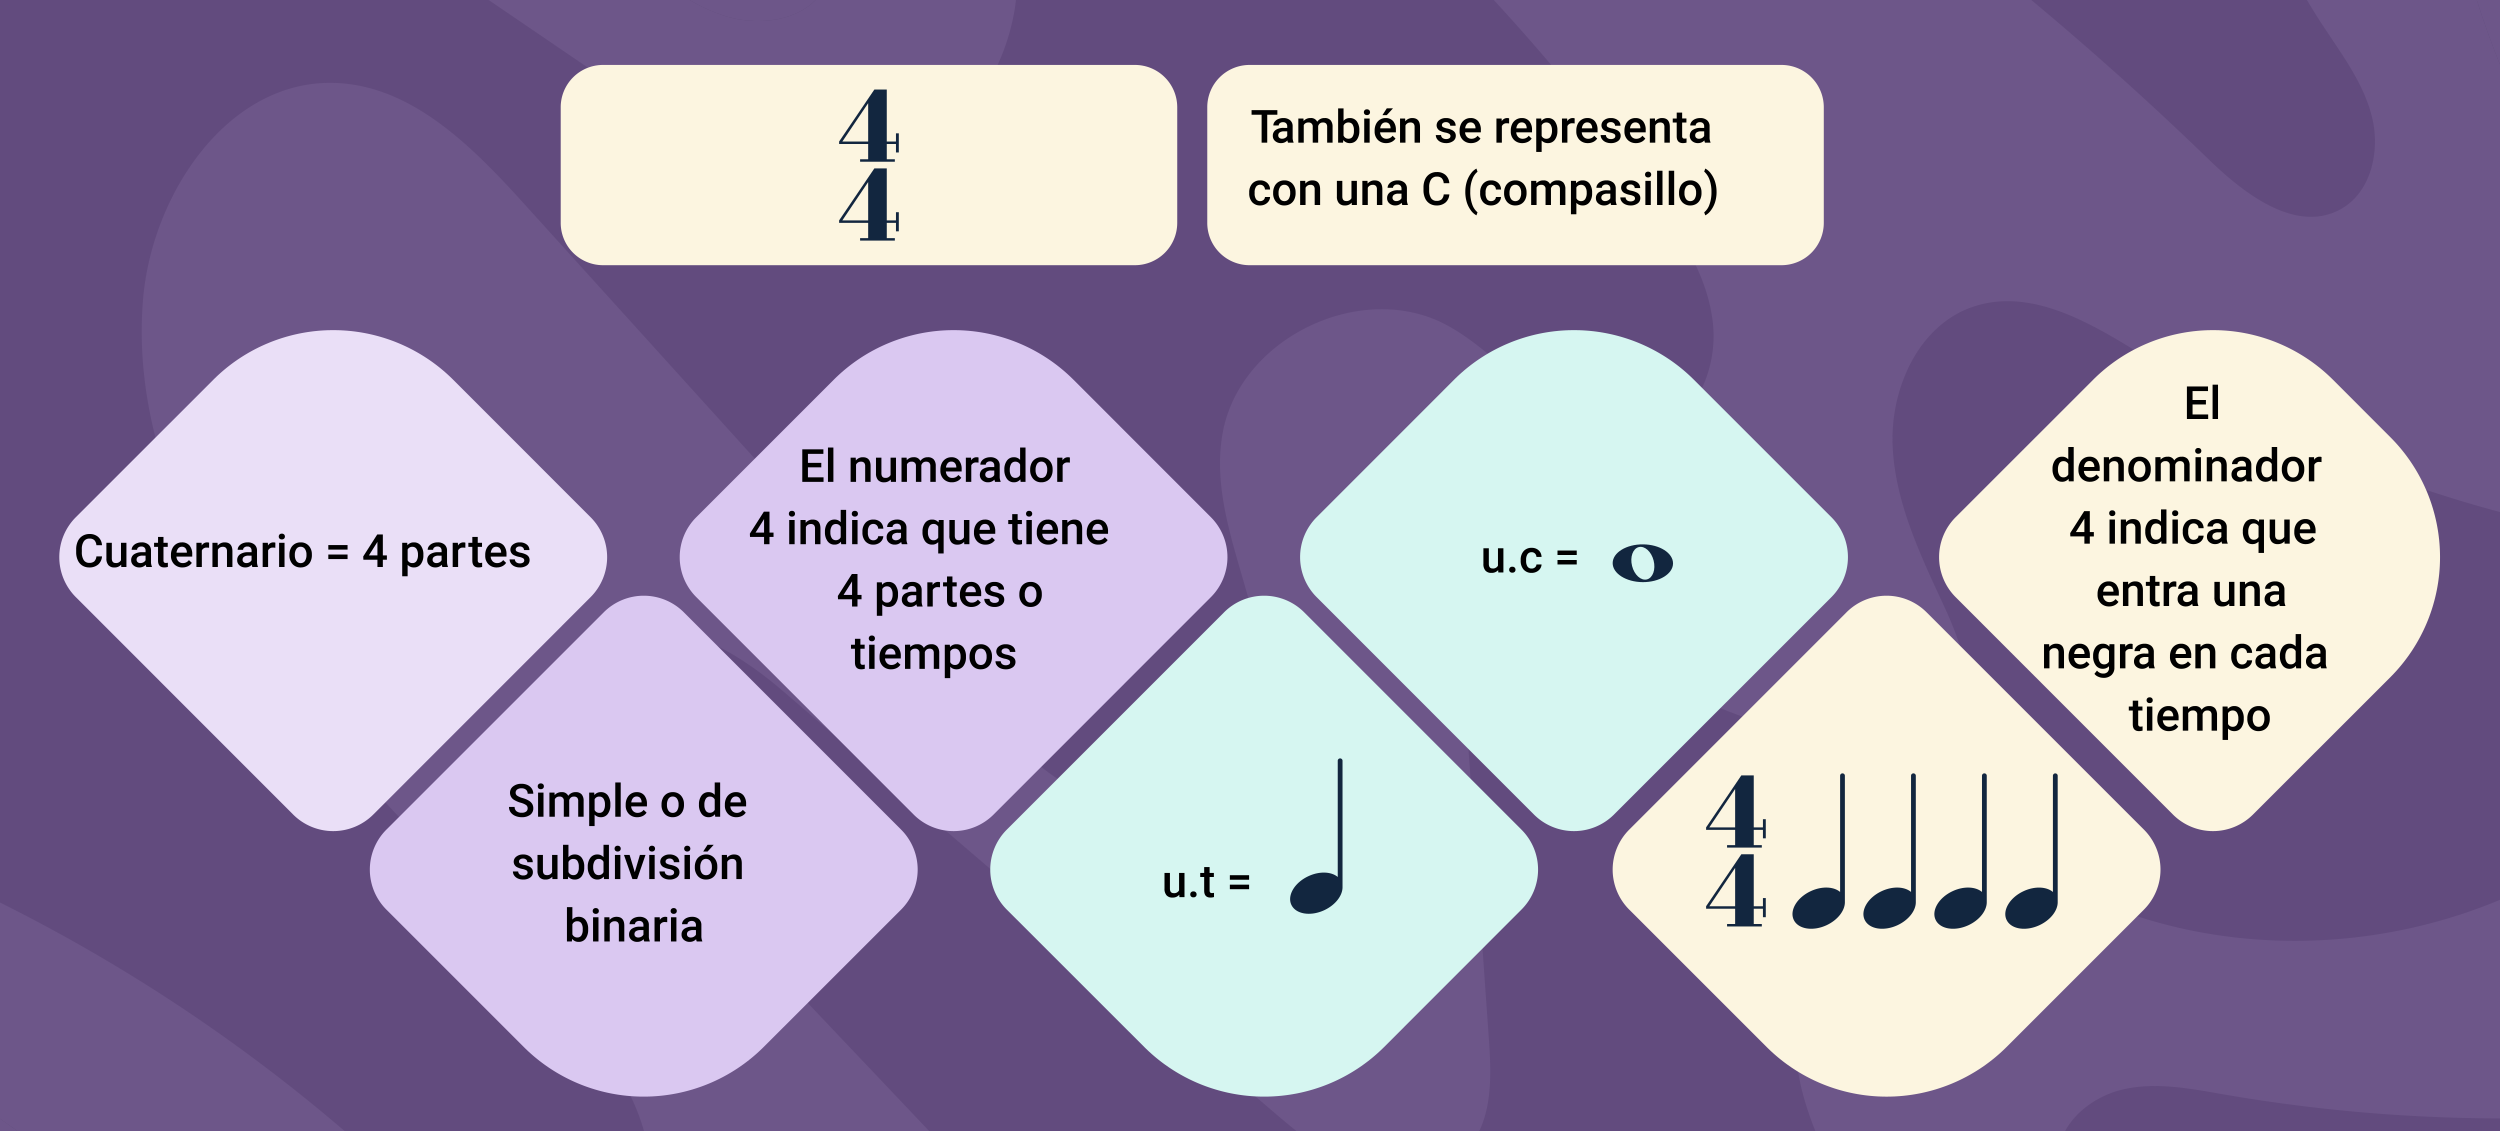 <svg id="Grupo_1101616" data-name="Grupo 1101616" xmlns="http://www.w3.org/2000/svg" xmlns:xlink="http://www.w3.org/1999/xlink" width="820" height="371" viewBox="0 0 820 371">
  <rect x="0" y="0" width="820" height="371" fill="#808080" stroke="none"/>
  <defs>
    <clipPath id="clip-path">
      <path id="Trazado_634772" data-name="Trazado 634772" d="M0,0H820V371H0Z" fill="none"/>
    </clipPath>
    <clipPath id="clip-path-2">
      <rect id="Rectángulo_396137" data-name="Rectángulo 396137" width="820" height="371" fill="none"/>
    </clipPath>
  </defs>
  <g id="Enmascarar_grupo_1101648" data-name="Enmascarar grupo 1101648" clip-path="url(#clip-path)">
    <path id="Trazado_634753" data-name="Trazado 634753" d="M0,0H820V371H0Z" fill="#624b7e"/>
    <g id="Grupo_1101416" data-name="Grupo 1101416">
      <g id="Grupo_1101415" data-name="Grupo 1101415" clip-path="url(#clip-path-2)">
        <g id="Grupo_1101414" data-name="Grupo 1101414" opacity="0.09">
          <g id="Grupo_1101413" data-name="Grupo 1101413">
            <g id="Grupo_1101412" data-name="Grupo 1101412" clip-path="url(#clip-path-2)">
              <path id="Trazado_634132" data-name="Trazado 634132" d="M770.464,0h-7.611q3.4,10.739,7.611,21.2Z" transform="translate(49.536)" fill="#dac8f1"/>
              <path id="Trazado_634133" data-name="Trazado 634133" d="M253.7,0H212.421a55.286,55.286,0,0,0,11.843,5.321C234.244,8.428,246.872,7.076,253.7,0" transform="translate(13.794)" fill="#dac8f1"/>
              <path id="Trazado_634134" data-name="Trazado 634134" d="M0,344.561v4.727H6.682c-1.555-1.1-3.1-2.219-4.661-3.313L0,344.561" transform="translate(0 22.374)" fill="#dac8f1"/>
              <path id="Trazado_634135" data-name="Trazado 634135" d="M485.517,340.865q-5.23-74.4-10.471-148.794c26.933,12.134,53.3,25.489,80.254,37.572,31.629,14.183,111.248,38.02,79.971-29.836-7.883-17.1-16.45-34.559-17.313-53.372s8.36-39.594,26.168-45.742c19.869-6.858,40.461,6.2,58.274,17.354a422.884,422.884,0,0,0,114.766,49.907V21.2Q812.948,10.747,809.554,0H753.842q2.43,4.094,5.031,8.089c6.3,9.621,13.5,19.045,16.289,30.209s-.225,24.816-10.311,30.345c-14.465,7.935-31.221-4.735-43.076-16.214Q693.587,25.118,663.426,0H487.119a658.947,658.947,0,0,1,52.535,64.637c8.941,12.556,17.7,26.093,19.35,41.427s-6.128,32.757-20.927,37.065c-25.19,7.335-43.181-23.878-66.23-36.409-27.843-15.143-67.895,3.987-73.62,35.156-3.683,20.04,4.891,39.982,9.827,59.746s4.8,44.02-11.2,56.623c-12.422,9.793-30.76,8.821-44.94,1.8s-25.151-19.017-35.771-30.748Q242.68,148.153,169.216,67c-16.945-18.723-36.721-38.826-61.95-39.787C72.283,25.872,46.995,63.288,44.09,98.173c-4.1,49.3,21.311,96.525,52.7,134.77s69.42,70.935,98.078,111.257c5.782,8.134,11.164,17.778,13.7,27.463h94.008l-91.061-96.04c-8.424-8.884-17.06-18.108-21.306-29.592s-2.968-25.932,6.312-33.918c16.272-14,40.776.253,57.066,14.234Q333.62,295,413.647,363.665c3.152,2.7,6.343,5.425,9.632,8h58.748c4.612-8.973,4.221-20.395,3.49-30.8" transform="translate(2.835)" fill="#dac8f1"/>
              <path id="Trazado_634136" data-name="Trazado 634136" d="M0,277.978v70.907c.672.47,1.352.945,2.021,1.414,1.561,1.094,3.106,2.21,4.661,3.313H113.825A552.176,552.176,0,0,0,0,277.978" transform="translate(0 18.051)" fill="#dac8f1"/>
              <path id="Trazado_634137" data-name="Trazado 634137" d="M660.468,339.92c10.806-2.486,22.067-.259,32.993,1.634a536.4,536.4,0,0,0,84.792,7.837q2.922.04,5.853.032V277.731c-35.288,14.764-75.575,17.632-112.459,7.368-17.049-4.744-33.372-12.138-50.755-15.452s-36.828-1.938-50.574,9.206c-18.193,14.753-20.87,42.22-14.269,64.7,1.069,3.643,2.347,7.2,3.757,10.706h81.3c3.562-7.171,11.314-12.483,19.364-14.335" transform="translate(35.894 17.407)" fill="#dac8f1"/>
              <path id="Trazado_634138" data-name="Trazado 634138" d="M274.83,57.649C300.514,52.264,319.508,27.77,323.235,1.8c.083-.585.15-1.194.219-1.8H257.724c-6.832,7.076-19.458,8.428-29.439,5.321A55.353,55.353,0,0,1,216.442,0H150.507l44.1,30.051c24.057,16.391,51.732,33.572,80.226,27.6" transform="translate(9.773)" fill="#dac8f1"/>
            </g>
          </g>
        </g>
        <path id="Trazado_634139" data-name="Trazado 634139" d="M361.033,85.687H186.583A13.885,13.885,0,0,1,172.7,71.8V33.887A13.886,13.886,0,0,1,186.583,20h174.45a13.885,13.885,0,0,1,13.885,13.886V71.8a13.884,13.884,0,0,1-13.885,13.885" transform="translate(11.214 1.299)" fill="#fcf5e0"/>
        <path id="Trazado_634140" data-name="Trazado 634140" d="M23.655,189.225l71.357,71.386a18.606,18.606,0,0,0,26.192,0l71.356-71.386a18.553,18.553,0,0,0,0-26.151l-45.193-45.21a55.677,55.677,0,0,0-78.489,0l-45.224,45.21a18.553,18.553,0,0,0,0,26.151" transform="translate(1.186 6.603)" fill="#eadff7" fill-rule="evenodd"/>
        <path id="Trazado_634141" data-name="Trazado 634141" d="M214.766,189.225l71.357,71.386a18.535,18.535,0,0,0,26.134,0l71.356-71.386a18.542,18.542,0,0,0,0-26.151l-45.189-45.21a55.643,55.643,0,0,0-78.46,0l-45.2,45.21a18.5,18.5,0,0,0,0,26.151" transform="translate(13.594 6.603)" fill="#dac8f1" fill-rule="evenodd"/>
        <path id="Trazado_634142" data-name="Trazado 634142" d="M119.3,260.241l71.386-71.37a18.569,18.569,0,0,1,26.163,0l71.36,71.37a18.559,18.559,0,0,1,0,26.154L242.986,331.6a55.678,55.678,0,0,1-78.485,0L119.3,286.4a18.559,18.559,0,0,1,0-26.154" transform="translate(7.397 11.914)" fill="#dac8f1" fill-rule="evenodd"/>
        <path id="Trazado_634143" data-name="Trazado 634143" d="M405.826,189.225l71.357,71.386a18.565,18.565,0,0,0,26.159,0l71.389-71.386a18.553,18.553,0,0,0,0-26.151l-45.223-45.21a55.681,55.681,0,0,0-78.492,0l-45.191,45.21a18.543,18.543,0,0,0,0,26.151" transform="translate(26.002 6.603)" fill="#d6f6f1" fill-rule="evenodd"/>
        <path id="Trazado_634144" data-name="Trazado 634144" d="M310.387,260.241l71.362-71.37a18.565,18.565,0,0,1,26.16,0l71.357,71.37a18.5,18.5,0,0,1,0,26.154L434.1,331.6a55.679,55.679,0,0,1-78.486,0L310.387,286.4a18.557,18.557,0,0,1,0-26.154" transform="translate(19.805 11.914)" fill="#d6f6f1" fill-rule="evenodd"/>
        <path id="Trazado_634145" data-name="Trazado 634145" d="M502.092,260.241l71.363-71.37a18.563,18.563,0,0,1,26.159,0L671,260.241a18.559,18.559,0,0,1,0,26.154l-45.2,45.21a55.679,55.679,0,0,1-78.486,0L502.092,286.4a18.557,18.557,0,0,1,0-26.154" transform="translate(32.253 11.914)" fill="#fcf5e0" fill-rule="evenodd"/>
        <path id="Trazado_634146" data-name="Trazado 634146" d="M602.634,189.225l71.357,71.386a18.566,18.566,0,0,0,26.159,0L745.374,215.4a55.7,55.7,0,0,0,0-78.488l-19.031-19.047a55.672,55.672,0,0,0-78.485,0l-45.224,45.21a18.544,18.544,0,0,0,0,26.151" transform="translate(38.782 6.603)" fill="#fcf5e0" fill-rule="evenodd"/>
      </g>
    </g>
    <path id="Trazado_634754" data-name="Trazado 634754" d="M9.221-3.472A3.85,3.85,0,0,1,7.961-.809,4.3,4.3,0,0,1,5.039.146a4.158,4.158,0,0,1-2.245-.6A3.966,3.966,0,0,1,1.3-2.175,6.2,6.2,0,0,1,.747-4.761v-1a6.243,6.243,0,0,1,.535-2.659,4.029,4.029,0,0,1,1.534-1.772,4.28,4.28,0,0,1,2.311-.623,4.122,4.122,0,0,1,2.842.956A3.994,3.994,0,0,1,9.221-7.148H7.375a2.634,2.634,0,0,0-.67-1.659,2.215,2.215,0,0,0-1.578-.509,2.164,2.164,0,0,0-1.857.883,4.415,4.415,0,0,0-.663,2.592V-4.9a4.684,4.684,0,0,0,.619,2.639,2.054,2.054,0,0,0,1.813.909A2.4,2.4,0,0,0,6.68-1.838a2.559,2.559,0,0,0,.7-1.633Zm6.284,2.7a2.76,2.76,0,0,1-2.227.923,2.46,2.46,0,0,1-1.952-.754,3.209,3.209,0,0,1-.663-2.183V-7.925h1.78v5.112Q12.444-1.3,13.7-1.3a1.759,1.759,0,0,0,1.75-.93V-7.925h1.78V0H15.549ZM23.774,0a2.747,2.747,0,0,1-.205-.74,2.77,2.77,0,0,1-2.08.886,2.8,2.8,0,0,1-1.948-.681,2.179,2.179,0,0,1-.754-1.685,2.25,2.25,0,0,1,.941-1.945,4.561,4.561,0,0,1,2.692-.677h1.091v-.52a1.388,1.388,0,0,0-.344-.985,1.365,1.365,0,0,0-1.047-.37,1.568,1.568,0,0,0-1,.3.941.941,0,0,0-.388.773h-1.78a1.975,1.975,0,0,1,.432-1.219,2.879,2.879,0,0,1,1.176-.89,4.129,4.129,0,0,1,1.659-.322,3.325,3.325,0,0,1,2.219.7,2.494,2.494,0,0,1,.85,1.967v3.574a4.051,4.051,0,0,0,.3,1.707V0ZM21.819-1.282a2.025,2.025,0,0,0,.992-.256,1.713,1.713,0,0,0,.7-.688V-3.721h-.959a2.624,2.624,0,0,0-1.487.344,1.115,1.115,0,0,0-.5.974,1.04,1.04,0,0,0,.341.817A1.319,1.319,0,0,0,21.819-1.282Zm7.566-8.569v1.926h1.4v1.318h-1.4v4.424a.974.974,0,0,0,.179.656.832.832,0,0,0,.641.2,2.742,2.742,0,0,0,.623-.073V-.022a4.383,4.383,0,0,1-1.172.168Q27.6.146,27.6-2.117v-4.49H26.3V-7.925h1.3V-9.851Zm6.248,10A3.682,3.682,0,0,1,32.889-.919a3.866,3.866,0,0,1-1.051-2.838v-.22A4.755,4.755,0,0,1,32.3-6.1a3.484,3.484,0,0,1,1.285-1.454,3.4,3.4,0,0,1,1.846-.52,3.11,3.11,0,0,1,2.5,1.033,4.367,4.367,0,0,1,.883,2.922V-3.4H33.633a2.38,2.38,0,0,0,.656,1.553,1.968,1.968,0,0,0,1.447.571,2.41,2.41,0,0,0,1.992-.989l.959.916a3.2,3.2,0,0,1-1.271,1.1A3.978,3.978,0,0,1,35.632.146Zm-.212-6.79a1.5,1.5,0,0,0-1.183.513A2.657,2.657,0,0,0,33.662-4.7h3.391v-.132a2.163,2.163,0,0,0-.476-1.351A1.487,1.487,0,0,0,35.42-6.643Zm8.921.344a4.4,4.4,0,0,0-.725-.059,1.633,1.633,0,0,0-1.648.938V0h-1.78V-7.925h1.7l.044.886a2.005,2.005,0,0,1,1.787-1.033,1.666,1.666,0,0,1,.63.1Zm2.776-1.626.051.916a2.849,2.849,0,0,1,2.307-1.062q2.476,0,2.52,2.834V0h-1.78V-5.134a1.632,1.632,0,0,0-.326-1.117,1.371,1.371,0,0,0-1.066-.363,1.715,1.715,0,0,0-1.6.974V0h-1.78V-7.925ZM58.542,0a2.747,2.747,0,0,1-.205-.74,2.77,2.77,0,0,1-2.08.886,2.8,2.8,0,0,1-1.948-.681,2.179,2.179,0,0,1-.754-1.685A2.25,2.25,0,0,1,54.5-4.164a4.561,4.561,0,0,1,2.692-.677h1.091v-.52a1.388,1.388,0,0,0-.344-.985,1.365,1.365,0,0,0-1.047-.37,1.568,1.568,0,0,0-1,.3.941.941,0,0,0-.388.773h-1.78a1.975,1.975,0,0,1,.432-1.219,2.879,2.879,0,0,1,1.176-.89,4.129,4.129,0,0,1,1.659-.322,3.325,3.325,0,0,1,2.219.7,2.494,2.494,0,0,1,.85,1.967v3.574a4.051,4.051,0,0,0,.3,1.707V0ZM56.587-1.282a2.025,2.025,0,0,0,.992-.256,1.713,1.713,0,0,0,.7-.688V-3.721h-.959a2.624,2.624,0,0,0-1.487.344,1.115,1.115,0,0,0-.5.974,1.04,1.04,0,0,0,.341.817A1.319,1.319,0,0,0,56.587-1.282ZM66.072-6.3a4.4,4.4,0,0,0-.725-.059A1.633,1.633,0,0,0,63.7-5.42V0h-1.78V-7.925h1.7l.044.886a2.005,2.005,0,0,1,1.787-1.033,1.666,1.666,0,0,1,.63.1ZM69.089,0H67.31V-7.925h1.78ZM67.2-9.983a.945.945,0,0,1,.26-.681.982.982,0,0,1,.743-.271,1,1,0,0,1,.747.271.937.937,0,0,1,.264.681.916.916,0,0,1-.264.67,1,1,0,0,1-.747.267.99.99,0,0,1-.743-.267A.923.923,0,0,1,67.2-9.983Zm3.494,5.947a4.673,4.673,0,0,1,.461-2.1,3.37,3.37,0,0,1,1.3-1.436,3.653,3.653,0,0,1,1.919-.5,3.462,3.462,0,0,1,2.6,1.033A4.062,4.062,0,0,1,78.054-4.3l.007.417a4.715,4.715,0,0,1-.45,2.095A3.329,3.329,0,0,1,76.322-.359a3.679,3.679,0,0,1-1.937.505A3.438,3.438,0,0,1,71.7-.97a4.278,4.278,0,0,1-1.007-2.977Zm1.78.154a3.193,3.193,0,0,0,.505,1.915,1.643,1.643,0,0,0,1.406.692,1.625,1.625,0,0,0,1.4-.7,3.527,3.527,0,0,0,.5-2.058,3.152,3.152,0,0,0-.516-1.9,1.649,1.649,0,0,0-1.4-.7,1.634,1.634,0,0,0-1.384.692A3.46,3.46,0,0,0,72.473-3.882ZM89.766-5.713H83.452V-7.192h6.313Zm0,3.105H83.452V-4.08h6.313ZM101.338-3.8h1.326v1.428h-1.326V0h-1.78V-2.373H94.951L94.9-3.457l4.6-7.207h1.838Zm-4.57,0h2.791V-8.254l-.132.234Zm17.864-.081A4.718,4.718,0,0,1,113.8-.948,2.674,2.674,0,0,1,111.555.146a2.692,2.692,0,0,1-2.087-.857V3.047h-1.78V-7.925h1.641l.073.806a2.614,2.614,0,0,1,2.131-.952,2.7,2.7,0,0,1,2.274,1.08,4.844,4.844,0,0,1,.824,3Zm-1.772-.154a3.305,3.305,0,0,0-.472-1.882,1.536,1.536,0,0,0-1.351-.7,1.638,1.638,0,0,0-1.567.9V-2.2a1.653,1.653,0,0,0,1.582.923,1.534,1.534,0,0,0,1.329-.685A3.638,3.638,0,0,0,112.859-4.036ZM120.872,0a2.747,2.747,0,0,1-.205-.74,2.77,2.77,0,0,1-2.08.886,2.8,2.8,0,0,1-1.948-.681,2.179,2.179,0,0,1-.754-1.685,2.25,2.25,0,0,1,.941-1.945,4.561,4.561,0,0,1,2.692-.677h1.091v-.52a1.388,1.388,0,0,0-.344-.985,1.365,1.365,0,0,0-1.047-.37,1.568,1.568,0,0,0-1,.3.941.941,0,0,0-.388.773h-1.78a1.975,1.975,0,0,1,.432-1.219,2.879,2.879,0,0,1,1.176-.89,4.129,4.129,0,0,1,1.659-.322,3.325,3.325,0,0,1,2.219.7,2.494,2.494,0,0,1,.85,1.967v3.574a4.051,4.051,0,0,0,.3,1.707V0Zm-1.956-1.282a2.025,2.025,0,0,0,.992-.256,1.713,1.713,0,0,0,.7-.688V-3.721h-.959a2.624,2.624,0,0,0-1.487.344,1.115,1.115,0,0,0-.5.974,1.04,1.04,0,0,0,.341.817A1.319,1.319,0,0,0,118.916-1.282ZM128.4-6.3a4.4,4.4,0,0,0-.725-.059,1.633,1.633,0,0,0-1.648.938V0h-1.78V-7.925h1.7l.044.886a2.005,2.005,0,0,1,1.787-1.033,1.666,1.666,0,0,1,.63.1Zm4.066-3.552v1.926h1.4v1.318h-1.4v4.424a.974.974,0,0,0,.179.656.832.832,0,0,0,.641.2,2.742,2.742,0,0,0,.623-.073V-.022a4.383,4.383,0,0,1-1.172.168q-2.051,0-2.051-2.263v-4.49h-1.3V-7.925h1.3V-9.851Zm6.248,10a3.682,3.682,0,0,1-2.743-1.066,3.866,3.866,0,0,1-1.051-2.838v-.22a4.755,4.755,0,0,1,.458-2.12,3.484,3.484,0,0,1,1.285-1.454,3.4,3.4,0,0,1,1.846-.52,3.11,3.11,0,0,1,2.5,1.033,4.367,4.367,0,0,1,.883,2.922V-3.4h-5.178a2.38,2.38,0,0,0,.656,1.553,1.968,1.968,0,0,0,1.447.571,2.41,2.41,0,0,0,1.992-.989l.959.916a3.2,3.2,0,0,1-1.271,1.1A3.978,3.978,0,0,1,138.714.146Zm-.212-6.79a1.5,1.5,0,0,0-1.183.513,2.657,2.657,0,0,0-.575,1.428h3.391v-.132a2.163,2.163,0,0,0-.476-1.351A1.487,1.487,0,0,0,138.5-6.643Zm9.214,4.49a.807.807,0,0,0-.392-.725,4.167,4.167,0,0,0-1.3-.439,6.683,6.683,0,0,1-1.516-.483,2.023,2.023,0,0,1-1.333-1.868,2.109,2.109,0,0,1,.864-1.714,3.417,3.417,0,0,1,2.2-.688,3.555,3.555,0,0,1,2.3.7,2.231,2.231,0,0,1,.875,1.824h-1.78a1.1,1.1,0,0,0-.381-.853,1.46,1.46,0,0,0-1.011-.341,1.577,1.577,0,0,0-.956.271.854.854,0,0,0-.37.725.721.721,0,0,0,.344.637,4.734,4.734,0,0,0,1.392.458,6.587,6.587,0,0,1,1.644.549,2.328,2.328,0,0,1,.886.765,1.952,1.952,0,0,1,.289,1.084,2.065,2.065,0,0,1-.886,1.732,3.779,3.779,0,0,1-2.322.663,4.1,4.1,0,0,1-1.736-.352,2.857,2.857,0,0,1-1.187-.967,2.288,2.288,0,0,1-.425-1.326h1.729a1.254,1.254,0,0,0,.476.97,1.85,1.85,0,0,0,1.165.341,1.8,1.8,0,0,0,1.069-.267A.827.827,0,0,0,147.716-2.153Z" transform="translate(24.236 185.973)"/>
    <path id="Trazado_634755" data-name="Trazado 634755" d="M6.658-2.747a1.288,1.288,0,0,0-.494-1.084A5.948,5.948,0,0,0,4.38-4.6a8.612,8.612,0,0,1-2.051-.864A2.737,2.737,0,0,1,.872-7.852,2.6,2.6,0,0,1,1.923-9.976a4.254,4.254,0,0,1,2.728-.835,4.608,4.608,0,0,1,1.985.41,3.258,3.258,0,0,1,1.37,1.168,3,3,0,0,1,.5,1.681H6.658a1.671,1.671,0,0,0-.524-1.307,2.161,2.161,0,0,0-1.5-.472,2.257,2.257,0,0,0-1.41.388,1.293,1.293,0,0,0-.5,1.084,1.169,1.169,0,0,0,.542.978,6.244,6.244,0,0,0,1.787.762,8.22,8.22,0,0,1,2,.842A3.18,3.18,0,0,1,8.159-4.193a2.823,2.823,0,0,1,.352,1.432A2.538,2.538,0,0,1,7.489-.641,4.432,4.432,0,0,1,4.717.146,5.209,5.209,0,0,1,2.589-.282,3.574,3.574,0,0,1,1.08-1.465,2.948,2.948,0,0,1,.542-3.223H2.4A1.725,1.725,0,0,0,3-1.816a2.63,2.63,0,0,0,1.721.5A2.285,2.285,0,0,0,6.171-1.71,1.264,1.264,0,0,0,6.658-2.747ZM11.858,0h-1.78V-7.925h1.78ZM9.968-9.983a.945.945,0,0,1,.26-.681.982.982,0,0,1,.743-.271,1,1,0,0,1,.747.271.937.937,0,0,1,.264.681.916.916,0,0,1-.264.67,1,1,0,0,1-.747.267.99.99,0,0,1-.743-.267A.923.923,0,0,1,9.968-9.983Zm5.5,2.058.051.828a2.852,2.852,0,0,1,2.285-.974A2.191,2.191,0,0,1,19.98-6.855a2.811,2.811,0,0,1,2.432-1.216,2.471,2.471,0,0,1,1.952.725,3.192,3.192,0,0,1,.656,2.139V0H23.24V-5.156a1.576,1.576,0,0,0-.33-1.106,1.443,1.443,0,0,0-1.091-.352,1.482,1.482,0,0,0-.992.326,1.719,1.719,0,0,0-.538.853L20.3,0h-1.78V-5.215a1.27,1.27,0,0,0-1.428-1.4,1.567,1.567,0,0,0-1.516.872V0h-1.78V-7.925ZM33.787-3.882a4.718,4.718,0,0,1-.835,2.933A2.674,2.674,0,0,1,30.71.146,2.692,2.692,0,0,1,28.623-.71V3.047h-1.78V-7.925h1.641l.073.806a2.614,2.614,0,0,1,2.131-.952,2.7,2.7,0,0,1,2.274,1.08,4.844,4.844,0,0,1,.824,3Zm-1.772-.154a3.305,3.305,0,0,0-.472-1.882,1.536,1.536,0,0,0-1.351-.7,1.638,1.638,0,0,0-1.567.9V-2.2a1.653,1.653,0,0,0,1.582.923,1.534,1.534,0,0,0,1.329-.685A3.638,3.638,0,0,0,32.014-4.036ZM37.185,0h-1.78V-11.25h1.78Zm5.427.146A3.682,3.682,0,0,1,39.869-.919a3.866,3.866,0,0,1-1.051-2.838v-.22a4.755,4.755,0,0,1,.458-2.12,3.484,3.484,0,0,1,1.285-1.454,3.4,3.4,0,0,1,1.846-.52,3.11,3.11,0,0,1,2.5,1.033,4.367,4.367,0,0,1,.883,2.922V-3.4H40.613a2.38,2.38,0,0,0,.656,1.553,1.968,1.968,0,0,0,1.447.571,2.41,2.41,0,0,0,1.992-.989l.959.916A3.2,3.2,0,0,1,44.4-.245,3.978,3.978,0,0,1,42.612.146ZM42.4-6.643a1.5,1.5,0,0,0-1.183.513A2.657,2.657,0,0,0,40.642-4.7h3.391v-.132a2.163,2.163,0,0,0-.476-1.351A1.487,1.487,0,0,0,42.4-6.643Zm8.174,2.607a4.673,4.673,0,0,1,.461-2.1,3.37,3.37,0,0,1,1.3-1.436,3.653,3.653,0,0,1,1.919-.5,3.462,3.462,0,0,1,2.6,1.033A4.062,4.062,0,0,1,57.935-4.3l.007.417a4.715,4.715,0,0,1-.45,2.095A3.329,3.329,0,0,1,56.2-.359a3.679,3.679,0,0,1-1.937.505A3.438,3.438,0,0,1,51.581-.97a4.278,4.278,0,0,1-1.007-2.977Zm1.78.154a3.193,3.193,0,0,0,.505,1.915,1.643,1.643,0,0,0,1.406.692,1.625,1.625,0,0,0,1.4-.7,3.527,3.527,0,0,0,.5-2.058,3.152,3.152,0,0,0-.516-1.9,1.649,1.649,0,0,0-1.4-.7,1.634,1.634,0,0,0-1.384.692A3.46,3.46,0,0,0,52.354-3.882Zm10.5-.139a4.712,4.712,0,0,1,.85-2.941,2.722,2.722,0,0,1,2.278-1.11,2.587,2.587,0,0,1,2.036.879V-11.25h1.78V0H68.181l-.088-.82a2.624,2.624,0,0,1-2.131.967A2.707,2.707,0,0,1,63.71-.974,4.884,4.884,0,0,1,62.849-4.021Zm1.78.154a3.3,3.3,0,0,0,.465,1.886,1.509,1.509,0,0,0,1.322.677,1.681,1.681,0,0,0,1.6-.974V-5.662a1.655,1.655,0,0,0-1.582-.952,1.52,1.52,0,0,0-1.333.685A3.674,3.674,0,0,0,64.629-3.867ZM75.139.146A3.682,3.682,0,0,1,72.4-.919a3.866,3.866,0,0,1-1.051-2.838v-.22A4.755,4.755,0,0,1,71.8-6.1a3.484,3.484,0,0,1,1.285-1.454,3.4,3.4,0,0,1,1.846-.52,3.11,3.11,0,0,1,2.5,1.033,4.367,4.367,0,0,1,.883,2.922V-3.4H73.14A2.38,2.38,0,0,0,73.8-1.846a1.968,1.968,0,0,0,1.447.571,2.41,2.41,0,0,0,1.992-.989l.959.916a3.2,3.2,0,0,1-1.271,1.1A3.978,3.978,0,0,1,75.139.146Zm-.212-6.79a1.5,1.5,0,0,0-1.183.513A2.657,2.657,0,0,0,73.169-4.7H76.56v-.132a2.163,2.163,0,0,0-.476-1.351A1.487,1.487,0,0,0,74.927-6.643Z" transform="translate(166.409 267.896)"/>
    <path id="Trazado_634756" data-name="Trazado 634756" d="M5.354-2.153a.807.807,0,0,0-.392-.725,4.167,4.167,0,0,0-1.3-.439A6.683,6.683,0,0,1,2.146-3.8,2.023,2.023,0,0,1,.813-5.669a2.109,2.109,0,0,1,.864-1.714,3.417,3.417,0,0,1,2.2-.688,3.555,3.555,0,0,1,2.3.7,2.231,2.231,0,0,1,.875,1.824H5.266A1.1,1.1,0,0,0,4.885-6.4a1.46,1.46,0,0,0-1.011-.341,1.577,1.577,0,0,0-.956.271.854.854,0,0,0-.37.725.721.721,0,0,0,.344.637,4.734,4.734,0,0,0,1.392.458A6.587,6.587,0,0,1,5.929-4.1a2.328,2.328,0,0,1,.886.765A1.952,1.952,0,0,1,7.1-2.249,2.065,2.065,0,0,1,6.218-.516,3.779,3.779,0,0,1,3.9.146,4.1,4.1,0,0,1,2.161-.205,2.857,2.857,0,0,1,.974-1.172,2.288,2.288,0,0,1,.549-2.5H2.278a1.254,1.254,0,0,0,.476.97,1.85,1.85,0,0,0,1.165.341,1.8,1.8,0,0,0,1.069-.267A.827.827,0,0,0,5.354-2.153Zm8.1,1.377a2.76,2.76,0,0,1-2.227.923A2.46,2.46,0,0,1,9.276-.608a3.209,3.209,0,0,1-.663-2.183V-7.925h1.78v5.112q0,1.509,1.252,1.509a1.759,1.759,0,0,0,1.75-.93V-7.925h1.78V0H13.5ZM23.943-3.882a4.76,4.76,0,0,1-.824,2.937A2.684,2.684,0,0,1,20.852.146a2.585,2.585,0,0,1-2.168-1L18.6,0H16.985V-11.25h1.78v4.087a2.576,2.576,0,0,1,2.073-.908,2.715,2.715,0,0,1,2.278,1.077,4.839,4.839,0,0,1,.828,3.01Zm-1.78-.154a3.365,3.365,0,0,0-.454-1.934,1.512,1.512,0,0,0-1.318-.645A1.652,1.652,0,0,0,18.765-5.6v3.267A1.669,1.669,0,0,0,20.405-1.3a1.5,1.5,0,0,0,1.289-.623,3.26,3.26,0,0,0,.469-1.882Zm2.937.015a4.712,4.712,0,0,1,.85-2.941,2.722,2.722,0,0,1,2.278-1.11,2.587,2.587,0,0,1,2.036.879V-11.25h1.78V0H30.432l-.088-.82a2.624,2.624,0,0,1-2.131.967A2.707,2.707,0,0,1,25.961-.974,4.884,4.884,0,0,1,25.1-4.021Zm1.78.154a3.3,3.3,0,0,0,.465,1.886,1.509,1.509,0,0,0,1.322.677,1.681,1.681,0,0,0,1.6-.974V-5.662a1.655,1.655,0,0,0-1.582-.952,1.52,1.52,0,0,0-1.333.685A3.674,3.674,0,0,0,26.88-3.867ZM35.793,0h-1.78V-7.925h1.78ZM33.9-9.983a.945.945,0,0,1,.26-.681.982.982,0,0,1,.743-.271,1,1,0,0,1,.747.271.937.937,0,0,1,.264.681.916.916,0,0,1-.264.67,1,1,0,0,1-.747.267.99.99,0,0,1-.743-.267A.923.923,0,0,1,33.9-9.983Zm6.621,7.727L42.2-7.925h1.838L41.294,0H39.749L36.98-7.925h1.846ZM47.043,0h-1.78V-7.925h1.78Zm-1.89-9.983a.945.945,0,0,1,.26-.681.982.982,0,0,1,.743-.271,1,1,0,0,1,.747.271.937.937,0,0,1,.264.681.916.916,0,0,1-.264.67,1,1,0,0,1-.747.267.99.99,0,0,1-.743-.267A.923.923,0,0,1,45.154-9.983Zm8.269,7.83a.807.807,0,0,0-.392-.725,4.167,4.167,0,0,0-1.3-.439A6.683,6.683,0,0,1,50.215-3.8a2.023,2.023,0,0,1-1.333-1.868,2.109,2.109,0,0,1,.864-1.714,3.417,3.417,0,0,1,2.2-.688,3.555,3.555,0,0,1,2.3.7,2.231,2.231,0,0,1,.875,1.824h-1.78a1.1,1.1,0,0,0-.381-.853,1.46,1.46,0,0,0-1.011-.341,1.577,1.577,0,0,0-.956.271.854.854,0,0,0-.37.725.721.721,0,0,0,.344.637,4.734,4.734,0,0,0,1.392.458A6.587,6.587,0,0,1,54-4.1a2.328,2.328,0,0,1,.886.765,1.952,1.952,0,0,1,.289,1.084,2.065,2.065,0,0,1-.886,1.732,3.779,3.779,0,0,1-2.322.663,4.1,4.1,0,0,1-1.736-.352,2.857,2.857,0,0,1-1.187-.967A2.288,2.288,0,0,1,48.618-2.5h1.729a1.254,1.254,0,0,0,.476.97,1.85,1.85,0,0,0,1.165.341,1.8,1.8,0,0,0,1.069-.267A.827.827,0,0,0,53.423-2.153ZM58.616,0h-1.78V-7.925h1.78Zm-1.89-9.983a.945.945,0,0,1,.26-.681.982.982,0,0,1,.743-.271,1,1,0,0,1,.747.271.937.937,0,0,1,.264.681.916.916,0,0,1-.264.67,1,1,0,0,1-.747.267.99.99,0,0,1-.743-.267A.923.923,0,0,1,56.726-9.983ZM60.22-4.036a4.673,4.673,0,0,1,.461-2.1,3.37,3.37,0,0,1,1.3-1.436,3.653,3.653,0,0,1,1.919-.5,3.462,3.462,0,0,1,2.6,1.033A4.062,4.062,0,0,1,67.581-4.3l.007.417a4.715,4.715,0,0,1-.45,2.095A3.329,3.329,0,0,1,65.848-.359a3.679,3.679,0,0,1-1.937.505A3.438,3.438,0,0,1,61.227-.97,4.278,4.278,0,0,1,60.22-3.948ZM62-3.882A3.193,3.193,0,0,0,62.5-1.967a1.643,1.643,0,0,0,1.406.692,1.625,1.625,0,0,0,1.4-.7,3.527,3.527,0,0,0,.5-2.058,3.152,3.152,0,0,0-.516-1.9,1.649,1.649,0,0,0-1.4-.7,1.634,1.634,0,0,0-1.384.692A3.46,3.46,0,0,0,62-3.882Zm2.388-7.368h2.029L64.387-9.031l-1.428,0Zm6.357,3.325.051.916A2.849,2.849,0,0,1,73.1-8.071q2.476,0,2.52,2.834V0h-1.78V-5.134a1.632,1.632,0,0,0-.326-1.117,1.371,1.371,0,0,0-1.066-.363,1.715,1.715,0,0,0-1.6.974V0h-1.78V-7.925Z" transform="translate(167.687 288.343)"/>
    <path id="Trazado_634757" data-name="Trazado 634757" d="M7.866-3.882A4.76,4.76,0,0,1,7.042-.945,2.684,2.684,0,0,1,4.775.146a2.585,2.585,0,0,1-2.168-1L2.52,0H.908V-11.25h1.78v4.087a2.576,2.576,0,0,1,2.073-.908A2.715,2.715,0,0,1,7.039-6.995a4.839,4.839,0,0,1,.828,3.01Zm-1.78-.154a3.365,3.365,0,0,0-.454-1.934,1.512,1.512,0,0,0-1.318-.645A1.652,1.652,0,0,0,2.688-5.6v3.267A1.669,1.669,0,0,0,4.329-1.3a1.5,1.5,0,0,0,1.289-.623,3.26,3.26,0,0,0,.469-1.882ZM11.25,0H9.47V-7.925h1.78ZM9.36-9.983a.945.945,0,0,1,.26-.681.982.982,0,0,1,.743-.271,1,1,0,0,1,.747.271.937.937,0,0,1,.264.681.916.916,0,0,1-.264.67,1,1,0,0,1-.747.267.99.99,0,0,1-.743-.267A.923.923,0,0,1,9.36-9.983Zm5.479,2.058.051.916A2.849,2.849,0,0,1,17.2-8.071q2.476,0,2.52,2.834V0h-1.78V-5.134a1.632,1.632,0,0,0-.326-1.117,1.371,1.371,0,0,0-1.066-.363,1.715,1.715,0,0,0-1.6.974V0h-1.78V-7.925ZM26.265,0a2.747,2.747,0,0,1-.205-.74,2.77,2.77,0,0,1-2.08.886,2.8,2.8,0,0,1-1.948-.681,2.179,2.179,0,0,1-.754-1.685,2.25,2.25,0,0,1,.941-1.945,4.561,4.561,0,0,1,2.692-.677H26v-.52a1.388,1.388,0,0,0-.344-.985,1.365,1.365,0,0,0-1.047-.37,1.568,1.568,0,0,0-1,.3.941.941,0,0,0-.388.773h-1.78a1.975,1.975,0,0,1,.432-1.219,2.879,2.879,0,0,1,1.176-.89,4.129,4.129,0,0,1,1.659-.322,3.325,3.325,0,0,1,2.219.7,2.494,2.494,0,0,1,.85,1.967v3.574a4.051,4.051,0,0,0,.3,1.707V0ZM24.309-1.282a2.025,2.025,0,0,0,.992-.256,1.713,1.713,0,0,0,.7-.688V-3.721h-.959a2.624,2.624,0,0,0-1.487.344,1.115,1.115,0,0,0-.5.974,1.04,1.04,0,0,0,.341.817A1.319,1.319,0,0,0,24.309-1.282ZM33.794-6.3a4.4,4.4,0,0,0-.725-.059,1.633,1.633,0,0,0-1.648.938V0h-1.78V-7.925h1.7l.044.886a2.005,2.005,0,0,1,1.787-1.033,1.666,1.666,0,0,1,.63.1ZM36.812,0h-1.78V-7.925h1.78Zm-1.89-9.983a.945.945,0,0,1,.26-.681.982.982,0,0,1,.743-.271,1,1,0,0,1,.747.271.937.937,0,0,1,.264.681.916.916,0,0,1-.264.67,1,1,0,0,1-.747.267.99.99,0,0,1-.743-.267A.923.923,0,0,1,34.922-9.983ZM43.484,0a2.747,2.747,0,0,1-.205-.74A2.77,2.77,0,0,1,41.2.146,2.8,2.8,0,0,1,39.25-.535,2.179,2.179,0,0,1,38.5-2.219a2.25,2.25,0,0,1,.941-1.945,4.561,4.561,0,0,1,2.692-.677H43.22v-.52a1.388,1.388,0,0,0-.344-.985,1.365,1.365,0,0,0-1.047-.37,1.568,1.568,0,0,0-1,.3.941.941,0,0,0-.388.773h-1.78A1.975,1.975,0,0,1,39.1-6.859a2.879,2.879,0,0,1,1.176-.89,4.129,4.129,0,0,1,1.659-.322,3.325,3.325,0,0,1,2.219.7A2.494,2.494,0,0,1,45-5.405v3.574a4.051,4.051,0,0,0,.3,1.707V0ZM41.528-1.282a2.025,2.025,0,0,0,.992-.256,1.713,1.713,0,0,0,.7-.688V-3.721h-.959a2.624,2.624,0,0,0-1.487.344,1.115,1.115,0,0,0-.5.974,1.04,1.04,0,0,0,.341.817A1.319,1.319,0,0,0,41.528-1.282Z" transform="translate(185.05 308.79)"/>
    <path id="Trazado_634758" data-name="Trazado 634758" d="M7.317-4.761H2.937v3.281h5.12V0H1.084V-10.664H8.005V-9.17H2.937v2.944h4.38ZM11.287,0H9.507V-11.25h1.78Zm7.324-7.925.051.916a2.849,2.849,0,0,1,2.307-1.062q2.476,0,2.52,2.834V0h-1.78V-5.134a1.632,1.632,0,0,0-.326-1.117,1.371,1.371,0,0,0-1.066-.363,1.715,1.715,0,0,0-1.6.974V0h-1.78V-7.925ZM30.1-.776a2.76,2.76,0,0,1-2.227.923,2.46,2.46,0,0,1-1.952-.754,3.209,3.209,0,0,1-.663-2.183V-7.925h1.78v5.112q0,1.509,1.252,1.509a1.759,1.759,0,0,0,1.75-.93V-7.925h1.78V0H30.146ZM35.31-7.925l.051.828a2.852,2.852,0,0,1,2.285-.974,2.191,2.191,0,0,1,2.175,1.216,2.811,2.811,0,0,1,2.432-1.216,2.471,2.471,0,0,1,1.952.725,3.192,3.192,0,0,1,.656,2.139V0h-1.78V-5.156a1.576,1.576,0,0,0-.33-1.106,1.443,1.443,0,0,0-1.091-.352,1.482,1.482,0,0,0-.992.326,1.719,1.719,0,0,0-.538.853L40.137,0h-1.78V-5.215a1.27,1.27,0,0,0-1.428-1.4,1.567,1.567,0,0,0-1.516.872V0h-1.78V-7.925ZM50.178.146A3.682,3.682,0,0,1,47.435-.919a3.866,3.866,0,0,1-1.051-2.838v-.22a4.755,4.755,0,0,1,.458-2.12,3.484,3.484,0,0,1,1.285-1.454,3.4,3.4,0,0,1,1.846-.52,3.11,3.11,0,0,1,2.5,1.033,4.367,4.367,0,0,1,.883,2.922V-3.4H48.179a2.38,2.38,0,0,0,.656,1.553,1.968,1.968,0,0,0,1.447.571,2.41,2.41,0,0,0,1.992-.989l.959.916a3.2,3.2,0,0,1-1.271,1.1A3.978,3.978,0,0,1,50.178.146Zm-.212-6.79a1.5,1.5,0,0,0-1.183.513A2.657,2.657,0,0,0,48.208-4.7H51.6v-.132a2.163,2.163,0,0,0-.476-1.351A1.487,1.487,0,0,0,49.966-6.643Zm8.921.344a4.4,4.4,0,0,0-.725-.059,1.633,1.633,0,0,0-1.648.938V0h-1.78V-7.925h1.7l.044.886a2.005,2.005,0,0,1,1.787-1.033,1.666,1.666,0,0,1,.63.1ZM64.316,0a2.747,2.747,0,0,1-.205-.74,2.77,2.77,0,0,1-2.08.886,2.8,2.8,0,0,1-1.948-.681,2.179,2.179,0,0,1-.754-1.685,2.25,2.25,0,0,1,.941-1.945,4.561,4.561,0,0,1,2.692-.677h1.091v-.52a1.388,1.388,0,0,0-.344-.985,1.365,1.365,0,0,0-1.047-.37,1.568,1.568,0,0,0-1,.3.941.941,0,0,0-.388.773H59.5a1.975,1.975,0,0,1,.432-1.219,2.879,2.879,0,0,1,1.176-.89,4.129,4.129,0,0,1,1.659-.322,3.325,3.325,0,0,1,2.219.7,2.494,2.494,0,0,1,.85,1.967v3.574a4.051,4.051,0,0,0,.3,1.707V0ZM62.361-1.282a2.025,2.025,0,0,0,.992-.256,1.713,1.713,0,0,0,.7-.688V-3.721h-.959a2.624,2.624,0,0,0-1.487.344,1.115,1.115,0,0,0-.5.974,1.04,1.04,0,0,0,.341.817A1.319,1.319,0,0,0,62.361-1.282Zm5-2.739a4.712,4.712,0,0,1,.85-2.941,2.722,2.722,0,0,1,2.278-1.11,2.587,2.587,0,0,1,2.036.879V-11.25h1.78V0H72.7l-.088-.82a2.624,2.624,0,0,1-2.131.967A2.707,2.707,0,0,1,68.224-.974,4.884,4.884,0,0,1,67.363-4.021Zm1.78.154a3.3,3.3,0,0,0,.465,1.886A1.509,1.509,0,0,0,70.93-1.3a1.681,1.681,0,0,0,1.6-.974V-5.662a1.655,1.655,0,0,0-1.582-.952,1.52,1.52,0,0,0-1.333.685A3.674,3.674,0,0,0,69.143-3.867Zm6.687-.168a4.673,4.673,0,0,1,.461-2.1,3.37,3.37,0,0,1,1.3-1.436,3.653,3.653,0,0,1,1.919-.5,3.462,3.462,0,0,1,2.6,1.033A4.062,4.062,0,0,1,83.191-4.3l.007.417a4.715,4.715,0,0,1-.45,2.095A3.329,3.329,0,0,1,81.459-.359a3.679,3.679,0,0,1-1.937.505A3.438,3.438,0,0,1,76.837-.97,4.278,4.278,0,0,1,75.83-3.948Zm1.78.154a3.193,3.193,0,0,0,.505,1.915,1.643,1.643,0,0,0,1.406.692,1.625,1.625,0,0,0,1.4-.7,3.527,3.527,0,0,0,.5-2.058,3.152,3.152,0,0,0-.516-1.9,1.649,1.649,0,0,0-1.4-.7,1.634,1.634,0,0,0-1.384.692A3.46,3.46,0,0,0,77.61-3.882ZM88.853-6.3a4.4,4.4,0,0,0-.725-.059,1.633,1.633,0,0,0-1.648.938V0H84.7V-7.925h1.7l.044.886A2.005,2.005,0,0,1,88.23-8.071a1.666,1.666,0,0,1,.63.1Z" transform="translate(262.066 158.046)"/>
    <path id="Trazado_634759" data-name="Trazado 634759" d="M6.819-3.8H8.145v1.428H6.819V0H5.039V-2.373H.432L.381-3.457l4.6-7.207H6.819Zm-4.57,0H5.039V-8.254l-.132.234ZM15.066,0h-1.78V-7.925h1.78Zm-1.89-9.983a.945.945,0,0,1,.26-.681.982.982,0,0,1,.743-.271,1,1,0,0,1,.747.271.937.937,0,0,1,.264.681.916.916,0,0,1-.264.67,1,1,0,0,1-.747.267.99.99,0,0,1-.743-.267A.923.923,0,0,1,13.176-9.983Zm5.479,2.058.051.916a2.849,2.849,0,0,1,2.307-1.062q2.476,0,2.52,2.834V0h-1.78V-5.134a1.632,1.632,0,0,0-.326-1.117,1.371,1.371,0,0,0-1.066-.363,1.715,1.715,0,0,0-1.6.974V0h-1.78V-7.925Zm6.357,3.9a4.712,4.712,0,0,1,.85-2.941,2.722,2.722,0,0,1,2.278-1.11,2.587,2.587,0,0,1,2.036.879V-11.25h1.78V0H30.344l-.088-.82a2.624,2.624,0,0,1-2.131.967A2.707,2.707,0,0,1,25.873-.974,4.884,4.884,0,0,1,25.012-4.021Zm1.78.154a3.3,3.3,0,0,0,.465,1.886,1.509,1.509,0,0,0,1.322.677,1.681,1.681,0,0,0,1.6-.974V-5.662a1.655,1.655,0,0,0-1.582-.952,1.52,1.52,0,0,0-1.333.685A3.674,3.674,0,0,0,26.792-3.867ZM35.706,0h-1.78V-7.925h1.78Zm-1.89-9.983a.945.945,0,0,1,.26-.681.982.982,0,0,1,.743-.271,1,1,0,0,1,.747.271.937.937,0,0,1,.264.681.916.916,0,0,1-.264.67,1,1,0,0,1-.747.267.99.99,0,0,1-.743-.267A.923.923,0,0,1,33.816-9.983ZM40.9-1.274A1.609,1.609,0,0,0,42-1.663a1.326,1.326,0,0,0,.469-.959H44.15a2.614,2.614,0,0,1-.461,1.381A3.027,3.027,0,0,1,42.517-.227a3.492,3.492,0,0,1-1.6.374A3.379,3.379,0,0,1,38.284-.93,4.27,4.27,0,0,1,37.31-3.9v-.183a4.2,4.2,0,0,1,.967-2.9,3.348,3.348,0,0,1,2.637-1.088,3.256,3.256,0,0,1,2.3.824,2.952,2.952,0,0,1,.934,2.164H42.473A1.63,1.63,0,0,0,42.008-6.2a1.5,1.5,0,0,0-1.11-.439,1.566,1.566,0,0,0-1.333.626,3.2,3.2,0,0,0-.476,1.9v.286a3.248,3.248,0,0,0,.465,1.923A1.565,1.565,0,0,0,40.9-1.274ZM50.229,0a2.747,2.747,0,0,1-.205-.74,2.77,2.77,0,0,1-2.08.886A2.8,2.8,0,0,1,46-.535a2.179,2.179,0,0,1-.754-1.685,2.25,2.25,0,0,1,.941-1.945,4.561,4.561,0,0,1,2.692-.677h1.091v-.52a1.388,1.388,0,0,0-.344-.985,1.365,1.365,0,0,0-1.047-.37,1.568,1.568,0,0,0-1,.3.941.941,0,0,0-.388.773H45.41a1.975,1.975,0,0,1,.432-1.219,2.879,2.879,0,0,1,1.176-.89,4.129,4.129,0,0,1,1.659-.322,3.325,3.325,0,0,1,2.219.7,2.494,2.494,0,0,1,.85,1.967v3.574a4.051,4.051,0,0,0,.3,1.707V0ZM48.274-1.282a2.025,2.025,0,0,0,.992-.256,1.713,1.713,0,0,0,.7-.688V-3.721h-.959a2.624,2.624,0,0,0-1.487.344,1.115,1.115,0,0,0-.5.974,1.04,1.04,0,0,0,.341.817A1.319,1.319,0,0,0,48.274-1.282Zm8.738-2.747a4.683,4.683,0,0,1,.85-2.952,2.761,2.761,0,0,1,2.3-1.091,2.6,2.6,0,0,1,2.1.93l.1-.784h1.582V3.047h-1.78V-.674a2.656,2.656,0,0,1-2.021.82,2.735,2.735,0,0,1-2.278-1.11A4.9,4.9,0,0,1,57.012-4.028Zm1.78.154a3.307,3.307,0,0,0,.48,1.908,1.529,1.529,0,0,0,1.329.692,1.686,1.686,0,0,0,1.567-.9v-3.6a1.687,1.687,0,0,0-1.553-.864,1.555,1.555,0,0,0-1.337.681A3.608,3.608,0,0,0,58.792-3.875Zm11.873,3.1a2.76,2.76,0,0,1-2.227.923,2.46,2.46,0,0,1-1.952-.754,3.209,3.209,0,0,1-.663-2.183V-7.925H67.6v5.112Q67.6-1.3,68.855-1.3a1.759,1.759,0,0,0,1.75-.93V-7.925h1.78V0H70.708Zm7.024.923A3.682,3.682,0,0,1,74.945-.919a3.866,3.866,0,0,1-1.051-2.838v-.22a4.755,4.755,0,0,1,.458-2.12,3.484,3.484,0,0,1,1.285-1.454,3.4,3.4,0,0,1,1.846-.52,3.11,3.11,0,0,1,2.5,1.033,4.367,4.367,0,0,1,.883,2.922V-3.4H75.688a2.38,2.38,0,0,0,.656,1.553,1.968,1.968,0,0,0,1.447.571,2.41,2.41,0,0,0,1.992-.989l.959.916a3.2,3.2,0,0,1-1.271,1.1A3.978,3.978,0,0,1,77.688.146Zm-.212-6.79a1.5,1.5,0,0,0-1.183.513A2.657,2.657,0,0,0,75.718-4.7h3.391v-.132a2.163,2.163,0,0,0-.476-1.351A1.487,1.487,0,0,0,77.476-6.643ZM88.213-9.851v1.926h1.4v1.318h-1.4v4.424a.974.974,0,0,0,.179.656.832.832,0,0,0,.641.2,2.742,2.742,0,0,0,.623-.073V-.022a4.383,4.383,0,0,1-1.172.168q-2.051,0-2.051-2.263v-4.49h-1.3V-7.925h1.3V-9.851ZM92.864,0h-1.78V-7.925h1.78Zm-1.89-9.983a.945.945,0,0,1,.26-.681.982.982,0,0,1,.743-.271,1,1,0,0,1,.747.271.937.937,0,0,1,.264.681.916.916,0,0,1-.264.67,1,1,0,0,1-.747.267.99.99,0,0,1-.743-.267A.923.923,0,0,1,90.974-9.983ZM98.291.146A3.682,3.682,0,0,1,95.548-.919,3.866,3.866,0,0,1,94.5-3.757v-.22a4.755,4.755,0,0,1,.458-2.12A3.484,3.484,0,0,1,96.24-7.551a3.4,3.4,0,0,1,1.846-.52,3.11,3.11,0,0,1,2.5,1.033,4.367,4.367,0,0,1,.883,2.922V-3.4H96.292a2.38,2.38,0,0,0,.656,1.553,1.968,1.968,0,0,0,1.447.571,2.41,2.41,0,0,0,1.992-.989l.959.916a3.2,3.2,0,0,1-1.271,1.1A3.978,3.978,0,0,1,98.291.146Zm-.212-6.79A1.5,1.5,0,0,0,96.9-6.13,2.657,2.657,0,0,0,96.321-4.7h3.391v-.132a2.163,2.163,0,0,0-.476-1.351A1.487,1.487,0,0,0,98.079-6.643ZM104.5-7.925l.051.916a2.849,2.849,0,0,1,2.307-1.062q2.476,0,2.52,2.834V0H107.6V-5.134a1.632,1.632,0,0,0-.326-1.117,1.371,1.371,0,0,0-1.066-.363,1.715,1.715,0,0,0-1.6.974V0h-1.78V-7.925ZM114.683.146A3.682,3.682,0,0,1,111.94-.919a3.866,3.866,0,0,1-1.051-2.838v-.22a4.755,4.755,0,0,1,.458-2.12,3.484,3.484,0,0,1,1.285-1.454,3.4,3.4,0,0,1,1.846-.52,3.11,3.11,0,0,1,2.5,1.033,4.367,4.367,0,0,1,.883,2.922V-3.4h-5.178a2.38,2.38,0,0,0,.656,1.553,1.968,1.968,0,0,0,1.447.571,2.41,2.41,0,0,0,1.992-.989l.959.916a3.2,3.2,0,0,1-1.271,1.1A3.978,3.978,0,0,1,114.683.146Zm-.212-6.79a1.5,1.5,0,0,0-1.183.513,2.657,2.657,0,0,0-.575,1.428H116.1v-.132a2.163,2.163,0,0,0-.476-1.351A1.487,1.487,0,0,0,114.47-6.643Z" transform="translate(245.572 178.493)"/>
    <path id="Trazado_634760" data-name="Trazado 634760" d="M6.819-3.8H8.145v1.428H6.819V0H5.039V-2.373H.432L.381-3.457l4.6-7.207H6.819Zm-4.57,0H5.039V-8.254l-.132.234Zm17.864-.081a4.718,4.718,0,0,1-.835,2.933A2.674,2.674,0,0,1,17.036.146,2.692,2.692,0,0,1,14.949-.71V3.047h-1.78V-7.925H14.81l.073.806a2.614,2.614,0,0,1,2.131-.952,2.7,2.7,0,0,1,2.274,1.08,4.844,4.844,0,0,1,.824,3ZM18.34-4.036a3.305,3.305,0,0,0-.472-1.882,1.536,1.536,0,0,0-1.351-.7,1.638,1.638,0,0,0-1.567.9V-2.2a1.653,1.653,0,0,0,1.582.923,1.534,1.534,0,0,0,1.329-.685A3.638,3.638,0,0,0,18.34-4.036ZM26.353,0a2.747,2.747,0,0,1-.205-.74,2.77,2.77,0,0,1-2.08.886,2.8,2.8,0,0,1-1.948-.681,2.179,2.179,0,0,1-.754-1.685,2.25,2.25,0,0,1,.941-1.945A4.561,4.561,0,0,1,25-4.841h1.091v-.52a1.388,1.388,0,0,0-.344-.985,1.365,1.365,0,0,0-1.047-.37,1.568,1.568,0,0,0-1,.3.941.941,0,0,0-.388.773h-1.78a1.975,1.975,0,0,1,.432-1.219,2.879,2.879,0,0,1,1.176-.89A4.129,4.129,0,0,1,24.8-8.071a3.325,3.325,0,0,1,2.219.7,2.494,2.494,0,0,1,.85,1.967v3.574a4.051,4.051,0,0,0,.3,1.707V0ZM24.4-1.282a2.025,2.025,0,0,0,.992-.256,1.713,1.713,0,0,0,.7-.688V-3.721h-.959a2.624,2.624,0,0,0-1.487.344,1.115,1.115,0,0,0-.5.974,1.04,1.04,0,0,0,.341.817A1.319,1.319,0,0,0,24.4-1.282ZM33.882-6.3a4.4,4.4,0,0,0-.725-.059,1.633,1.633,0,0,0-1.648.938V0h-1.78V-7.925h1.7l.044.886a2.005,2.005,0,0,1,1.787-1.033,1.666,1.666,0,0,1,.63.1Zm4.081-3.552v1.926h1.4v1.318h-1.4v4.424a.974.974,0,0,0,.179.656.832.832,0,0,0,.641.2,2.742,2.742,0,0,0,.623-.073V-.022a4.383,4.383,0,0,1-1.172.168q-2.051,0-2.051-2.263v-4.49h-1.3V-7.925h1.3V-9.851Zm6.248,10A3.682,3.682,0,0,1,41.467-.919a3.866,3.866,0,0,1-1.051-2.838v-.22a4.755,4.755,0,0,1,.458-2.12,3.484,3.484,0,0,1,1.285-1.454,3.4,3.4,0,0,1,1.846-.52,3.11,3.11,0,0,1,2.5,1.033,4.367,4.367,0,0,1,.883,2.922V-3.4H42.211a2.38,2.38,0,0,0,.656,1.553,1.968,1.968,0,0,0,1.447.571A2.41,2.41,0,0,0,46.3-2.263l.959.916a3.2,3.2,0,0,1-1.271,1.1A3.978,3.978,0,0,1,44.21.146ZM44-6.643a1.5,1.5,0,0,0-1.183.513A2.657,2.657,0,0,0,42.24-4.7h3.391v-.132a2.163,2.163,0,0,0-.476-1.351A1.487,1.487,0,0,0,44-6.643Zm9.214,4.49a.807.807,0,0,0-.392-.725,4.167,4.167,0,0,0-1.3-.439A6.683,6.683,0,0,1,50-3.8a2.023,2.023,0,0,1-1.333-1.868,2.109,2.109,0,0,1,.864-1.714,3.417,3.417,0,0,1,2.2-.688,3.555,3.555,0,0,1,2.3.7A2.231,2.231,0,0,1,54.9-5.544h-1.78a1.1,1.1,0,0,0-.381-.853,1.46,1.46,0,0,0-1.011-.341,1.577,1.577,0,0,0-.956.271.854.854,0,0,0-.37.725.721.721,0,0,0,.344.637,4.734,4.734,0,0,0,1.392.458,6.587,6.587,0,0,1,1.644.549,2.328,2.328,0,0,1,.886.765,1.952,1.952,0,0,1,.289,1.084,2.065,2.065,0,0,1-.886,1.732,3.779,3.779,0,0,1-2.322.663,4.1,4.1,0,0,1-1.736-.352,2.857,2.857,0,0,1-1.187-.967A2.288,2.288,0,0,1,48.407-2.5h1.729a1.254,1.254,0,0,0,.476.97,1.85,1.85,0,0,0,1.165.341,1.8,1.8,0,0,0,1.069-.267A.827.827,0,0,0,53.212-2.153Zm6.7-1.882a4.673,4.673,0,0,1,.461-2.1,3.37,3.37,0,0,1,1.3-1.436,3.653,3.653,0,0,1,1.919-.5,3.462,3.462,0,0,1,2.6,1.033A4.062,4.062,0,0,1,67.274-4.3l.007.417a4.715,4.715,0,0,1-.45,2.095A3.329,3.329,0,0,1,65.542-.359,3.679,3.679,0,0,1,63.6.146,3.438,3.438,0,0,1,60.92-.97a4.278,4.278,0,0,1-1.007-2.977Zm1.78.154A3.193,3.193,0,0,0,62.2-1.967a1.643,1.643,0,0,0,1.406.692,1.625,1.625,0,0,0,1.4-.7,3.527,3.527,0,0,0,.5-2.058,3.152,3.152,0,0,0-.516-1.9,1.649,1.649,0,0,0-1.4-.7,1.634,1.634,0,0,0-1.384.692A3.46,3.46,0,0,0,61.693-3.882Z" transform="translate(274.436 198.939)"/>
    <path id="Trazado_634761" data-name="Trazado 634761" d="M3.142-9.851v1.926h1.4v1.318h-1.4v4.424a.974.974,0,0,0,.179.656.832.832,0,0,0,.641.2A2.742,2.742,0,0,0,4.585-1.4V-.022A4.383,4.383,0,0,1,3.413.146q-2.051,0-2.051-2.263v-4.49H.059V-7.925h1.3V-9.851ZM7.793,0H6.013V-7.925h1.78ZM5.9-9.983a.945.945,0,0,1,.26-.681.982.982,0,0,1,.743-.271,1,1,0,0,1,.747.271.937.937,0,0,1,.264.681.916.916,0,0,1-.264.67,1,1,0,0,1-.747.267.99.99,0,0,1-.743-.267A.923.923,0,0,1,5.9-9.983ZM13.22.146A3.682,3.682,0,0,1,10.477-.919,3.866,3.866,0,0,1,9.426-3.757v-.22A4.755,4.755,0,0,1,9.884-6.1a3.484,3.484,0,0,1,1.285-1.454,3.4,3.4,0,0,1,1.846-.52,3.11,3.11,0,0,1,2.5,1.033A4.367,4.367,0,0,1,16.4-4.116V-3.4H11.221a2.38,2.38,0,0,0,.656,1.553,1.968,1.968,0,0,0,1.447.571,2.41,2.41,0,0,0,1.992-.989l.959.916A3.2,3.2,0,0,1,15-.245,3.978,3.978,0,0,1,13.22.146Zm-.212-6.79a1.5,1.5,0,0,0-1.183.513A2.657,2.657,0,0,0,11.25-4.7h3.391v-.132a2.163,2.163,0,0,0-.476-1.351A1.487,1.487,0,0,0,13.008-6.643Zm6.445-1.282L19.5-7.1a2.852,2.852,0,0,1,2.285-.974,2.191,2.191,0,0,1,2.175,1.216A2.811,2.811,0,0,1,26.4-8.071a2.471,2.471,0,0,1,1.952.725A3.192,3.192,0,0,1,29-5.208V0h-1.78V-5.156a1.576,1.576,0,0,0-.33-1.106A1.443,1.443,0,0,0,25.8-6.614a1.482,1.482,0,0,0-.992.326,1.719,1.719,0,0,0-.538.853L24.28,0H22.5V-5.215a1.27,1.27,0,0,0-1.428-1.4,1.567,1.567,0,0,0-1.516.872V0h-1.78V-7.925ZM37.771-3.882a4.718,4.718,0,0,1-.835,2.933A2.674,2.674,0,0,1,34.695.146,2.692,2.692,0,0,1,32.607-.71V3.047h-1.78V-7.925h1.641l.073.806a2.614,2.614,0,0,1,2.131-.952,2.7,2.7,0,0,1,2.274,1.08,4.844,4.844,0,0,1,.824,3ZM36-4.036a3.305,3.305,0,0,0-.472-1.882,1.536,1.536,0,0,0-1.351-.7,1.638,1.638,0,0,0-1.567.9V-2.2a1.653,1.653,0,0,0,1.582.923,1.534,1.534,0,0,0,1.329-.685A3.638,3.638,0,0,0,36-4.036Zm2.944,0a4.673,4.673,0,0,1,.461-2.1A3.37,3.37,0,0,1,40.7-7.57a3.653,3.653,0,0,1,1.919-.5,3.462,3.462,0,0,1,2.6,1.033A4.062,4.062,0,0,1,46.3-4.3l.007.417a4.715,4.715,0,0,1-.45,2.095A3.329,3.329,0,0,1,44.572-.359a3.679,3.679,0,0,1-1.937.505A3.438,3.438,0,0,1,39.95-.97a4.278,4.278,0,0,1-1.007-2.977Zm1.78.154a3.193,3.193,0,0,0,.505,1.915,1.643,1.643,0,0,0,1.406.692,1.625,1.625,0,0,0,1.4-.7,3.527,3.527,0,0,0,.5-2.058,3.152,3.152,0,0,0-.516-1.9,1.649,1.649,0,0,0-1.4-.7,1.634,1.634,0,0,0-1.384.692A3.46,3.46,0,0,0,40.723-3.882ZM52.258-2.153a.807.807,0,0,0-.392-.725,4.167,4.167,0,0,0-1.3-.439A6.683,6.683,0,0,1,49.05-3.8a2.023,2.023,0,0,1-1.333-1.868,2.109,2.109,0,0,1,.864-1.714,3.417,3.417,0,0,1,2.2-.688,3.555,3.555,0,0,1,2.3.7,2.231,2.231,0,0,1,.875,1.824H52.17A1.1,1.1,0,0,0,51.79-6.4a1.46,1.46,0,0,0-1.011-.341,1.577,1.577,0,0,0-.956.271.854.854,0,0,0-.37.725A.721.721,0,0,0,49.8-5.1a4.734,4.734,0,0,0,1.392.458,6.587,6.587,0,0,1,1.644.549,2.328,2.328,0,0,1,.886.765,1.952,1.952,0,0,1,.289,1.084,2.065,2.065,0,0,1-.886,1.732A3.779,3.779,0,0,1,50.8.146a4.1,4.1,0,0,1-1.736-.352,2.857,2.857,0,0,1-1.187-.967A2.288,2.288,0,0,1,47.454-2.5h1.729a1.254,1.254,0,0,0,.476.97,1.85,1.85,0,0,0,1.165.341,1.8,1.8,0,0,0,1.069-.267A.827.827,0,0,0,52.258-2.153Z" transform="translate(279.066 219.387)"/>
    <path id="Trazado_634762" data-name="Trazado 634762" d="M7.317-4.761H2.937v3.281h5.12V0H1.084V-10.664H8.005V-9.17H2.937v2.944h4.38ZM11.287,0H9.507V-11.25h1.78Z" transform="translate(716.223 137.429)"/>
    <path id="Trazado_634763" data-name="Trazado 634763" d="M.579-4.021a4.712,4.712,0,0,1,.85-2.941,2.722,2.722,0,0,1,2.278-1.11,2.587,2.587,0,0,1,2.036.879V-11.25h1.78V0H5.911L5.823-.82A2.624,2.624,0,0,1,3.691.146,2.707,2.707,0,0,1,1.439-.974,4.884,4.884,0,0,1,.579-4.021Zm1.78.154a3.3,3.3,0,0,0,.465,1.886A1.509,1.509,0,0,0,4.146-1.3a1.681,1.681,0,0,0,1.6-.974V-5.662A1.655,1.655,0,0,0,4.16-6.614a1.52,1.52,0,0,0-1.333.685A3.674,3.674,0,0,0,2.358-3.867ZM12.869.146A3.682,3.682,0,0,1,10.126-.919,3.866,3.866,0,0,1,9.075-3.757v-.22A4.755,4.755,0,0,1,9.532-6.1a3.484,3.484,0,0,1,1.285-1.454,3.4,3.4,0,0,1,1.846-.52,3.11,3.11,0,0,1,2.5,1.033,4.367,4.367,0,0,1,.883,2.922V-3.4H10.869a2.38,2.38,0,0,0,.656,1.553,1.968,1.968,0,0,0,1.447.571,2.41,2.41,0,0,0,1.992-.989l.959.916a3.2,3.2,0,0,1-1.271,1.1A3.978,3.978,0,0,1,12.869.146Zm-.212-6.79a1.5,1.5,0,0,0-1.183.513A2.657,2.657,0,0,0,10.9-4.7H14.29v-.132a2.163,2.163,0,0,0-.476-1.351A1.487,1.487,0,0,0,12.656-6.643ZM19.08-7.925l.051.916a2.849,2.849,0,0,1,2.307-1.062q2.476,0,2.52,2.834V0h-1.78V-5.134a1.632,1.632,0,0,0-.326-1.117,1.371,1.371,0,0,0-1.066-.363,1.715,1.715,0,0,0-1.6.974V0H17.4V-7.925Zm6.357,3.889a4.673,4.673,0,0,1,.461-2.1,3.37,3.37,0,0,1,1.3-1.436,3.653,3.653,0,0,1,1.919-.5,3.462,3.462,0,0,1,2.6,1.033A4.062,4.062,0,0,1,32.8-4.3l.007.417a4.715,4.715,0,0,1-.45,2.095A3.329,3.329,0,0,1,31.066-.359a3.679,3.679,0,0,1-1.937.505A3.438,3.438,0,0,1,26.444-.97a4.278,4.278,0,0,1-1.007-2.977Zm1.78.154a3.193,3.193,0,0,0,.505,1.915,1.643,1.643,0,0,0,1.406.692,1.625,1.625,0,0,0,1.4-.7,3.527,3.527,0,0,0,.5-2.058,3.152,3.152,0,0,0-.516-1.9,1.649,1.649,0,0,0-1.4-.7,1.634,1.634,0,0,0-1.384.692A3.46,3.46,0,0,0,27.217-3.882Zm8.767-4.043.051.828a2.852,2.852,0,0,1,2.285-.974A2.191,2.191,0,0,1,40.5-6.855a2.811,2.811,0,0,1,2.432-1.216,2.471,2.471,0,0,1,1.952.725,3.192,3.192,0,0,1,.656,2.139V0h-1.78V-5.156a1.576,1.576,0,0,0-.33-1.106,1.443,1.443,0,0,0-1.091-.352,1.482,1.482,0,0,0-.992.326,1.719,1.719,0,0,0-.538.853L40.811,0h-1.78V-5.215a1.27,1.27,0,0,0-1.428-1.4,1.567,1.567,0,0,0-1.516.872V0h-1.78V-7.925ZM49.255,0h-1.78V-7.925h1.78Zm-1.89-9.983a.945.945,0,0,1,.26-.681.982.982,0,0,1,.743-.271,1,1,0,0,1,.747.271.937.937,0,0,1,.264.681.916.916,0,0,1-.264.67,1,1,0,0,1-.747.267.99.99,0,0,1-.743-.267A.923.923,0,0,1,47.366-9.983Zm5.479,2.058.051.916A2.849,2.849,0,0,1,55.2-8.071q2.476,0,2.52,2.834V0h-1.78V-5.134a1.632,1.632,0,0,0-.326-1.117,1.371,1.371,0,0,0-1.066-.363,1.715,1.715,0,0,0-1.6.974V0h-1.78V-7.925ZM64.27,0a2.747,2.747,0,0,1-.205-.74,2.77,2.77,0,0,1-2.08.886,2.8,2.8,0,0,1-1.948-.681,2.179,2.179,0,0,1-.754-1.685,2.25,2.25,0,0,1,.941-1.945,4.561,4.561,0,0,1,2.692-.677h1.091v-.52a1.388,1.388,0,0,0-.344-.985,1.365,1.365,0,0,0-1.047-.37,1.568,1.568,0,0,0-1,.3.941.941,0,0,0-.388.773h-1.78a1.975,1.975,0,0,1,.432-1.219,2.879,2.879,0,0,1,1.176-.89,4.129,4.129,0,0,1,1.659-.322,3.325,3.325,0,0,1,2.219.7,2.494,2.494,0,0,1,.85,1.967v3.574a4.051,4.051,0,0,0,.3,1.707V0ZM62.314-1.282a2.025,2.025,0,0,0,.992-.256,1.713,1.713,0,0,0,.7-.688V-3.721h-.959a2.624,2.624,0,0,0-1.487.344,1.115,1.115,0,0,0-.5.974,1.04,1.04,0,0,0,.341.817A1.319,1.319,0,0,0,62.314-1.282Zm5-2.739a4.712,4.712,0,0,1,.85-2.941,2.722,2.722,0,0,1,2.278-1.11,2.587,2.587,0,0,1,2.036.879V-11.25h1.78V0H72.649l-.088-.82A2.624,2.624,0,0,1,70.43.146,2.707,2.707,0,0,1,68.177-.974,4.884,4.884,0,0,1,67.317-4.021Zm1.78.154a3.3,3.3,0,0,0,.465,1.886,1.509,1.509,0,0,0,1.322.677,1.681,1.681,0,0,0,1.6-.974V-5.662A1.655,1.655,0,0,0,70.9-6.614a1.52,1.52,0,0,0-1.333.685A3.674,3.674,0,0,0,69.1-3.867Zm6.687-.168a4.673,4.673,0,0,1,.461-2.1,3.37,3.37,0,0,1,1.3-1.436,3.653,3.653,0,0,1,1.919-.5,3.462,3.462,0,0,1,2.6,1.033A4.062,4.062,0,0,1,83.145-4.3l.007.417a4.715,4.715,0,0,1-.45,2.095A3.329,3.329,0,0,1,81.412-.359a3.679,3.679,0,0,1-1.937.505A3.438,3.438,0,0,1,76.791-.97a4.278,4.278,0,0,1-1.007-2.977Zm1.78.154a3.193,3.193,0,0,0,.505,1.915,1.643,1.643,0,0,0,1.406.692,1.625,1.625,0,0,0,1.4-.7,3.527,3.527,0,0,0,.5-2.058,3.152,3.152,0,0,0-.516-1.9,1.649,1.649,0,0,0-1.4-.7,1.634,1.634,0,0,0-1.384.692A3.46,3.46,0,0,0,77.563-3.882ZM88.806-6.3a4.4,4.4,0,0,0-.725-.059,1.633,1.633,0,0,0-1.648.938V0h-1.78V-7.925h1.7l.044.886a2.005,2.005,0,0,1,1.787-1.033,1.666,1.666,0,0,1,.63.1Z" transform="translate(672.654 157.876)"/>
    <path id="Trazado_634764" data-name="Trazado 634764" d="M10.554-3.8H11.88v1.428H10.554V0H8.774V-2.373H4.167L4.116-3.457l4.6-7.207h1.838Zm-4.57,0H8.774V-8.254l-.132.234ZM18.8,0h-1.78V-7.925H18.8Zm-1.89-9.983a.945.945,0,0,1,.26-.681.982.982,0,0,1,.743-.271,1,1,0,0,1,.747.271.937.937,0,0,1,.264.681.916.916,0,0,1-.264.67,1,1,0,0,1-.747.267.99.99,0,0,1-.743-.267A.923.923,0,0,1,16.912-9.983ZM22.39-7.925l.051.916a2.849,2.849,0,0,1,2.307-1.062q2.476,0,2.52,2.834V0h-1.78V-5.134a1.632,1.632,0,0,0-.326-1.117A1.371,1.371,0,0,0,24.1-6.614a1.715,1.715,0,0,0-1.6.974V0h-1.78V-7.925Zm6.357,3.9a4.712,4.712,0,0,1,.85-2.941,2.722,2.722,0,0,1,2.278-1.11,2.587,2.587,0,0,1,2.036.879V-11.25h1.78V0H34.08l-.088-.82A2.624,2.624,0,0,1,31.86.146,2.707,2.707,0,0,1,29.608-.974,4.884,4.884,0,0,1,28.748-4.021Zm1.78.154a3.3,3.3,0,0,0,.465,1.886,1.509,1.509,0,0,0,1.322.677,1.681,1.681,0,0,0,1.6-.974V-5.662a1.655,1.655,0,0,0-1.582-.952A1.52,1.52,0,0,0,31-5.929,3.674,3.674,0,0,0,30.527-3.867ZM39.441,0h-1.78V-7.925h1.78Zm-1.89-9.983a.945.945,0,0,1,.26-.681.982.982,0,0,1,.743-.271,1,1,0,0,1,.747.271.937.937,0,0,1,.264.681.916.916,0,0,1-.264.67,1,1,0,0,1-.747.267.99.99,0,0,1-.743-.267A.923.923,0,0,1,37.551-9.983Zm7.083,8.708a1.609,1.609,0,0,0,1.106-.388,1.326,1.326,0,0,0,.469-.959h1.677a2.614,2.614,0,0,1-.461,1.381A3.027,3.027,0,0,1,46.252-.227a3.492,3.492,0,0,1-1.6.374A3.379,3.379,0,0,1,42.019-.93,4.27,4.27,0,0,1,41.045-3.9v-.183a4.2,4.2,0,0,1,.967-2.9,3.348,3.348,0,0,1,2.637-1.088,3.256,3.256,0,0,1,2.3.824,2.952,2.952,0,0,1,.934,2.164H46.208A1.63,1.63,0,0,0,45.743-6.2a1.5,1.5,0,0,0-1.11-.439,1.566,1.566,0,0,0-1.333.626,3.2,3.2,0,0,0-.476,1.9v.286a3.248,3.248,0,0,0,.465,1.923A1.565,1.565,0,0,0,44.634-1.274ZM53.965,0a2.747,2.747,0,0,1-.205-.74,2.77,2.77,0,0,1-2.08.886,2.8,2.8,0,0,1-1.948-.681,2.179,2.179,0,0,1-.754-1.685,2.25,2.25,0,0,1,.941-1.945,4.561,4.561,0,0,1,2.692-.677H53.7v-.52a1.388,1.388,0,0,0-.344-.985,1.365,1.365,0,0,0-1.047-.37,1.568,1.568,0,0,0-1,.3.941.941,0,0,0-.388.773h-1.78a1.975,1.975,0,0,1,.432-1.219,2.879,2.879,0,0,1,1.176-.89,4.129,4.129,0,0,1,1.659-.322,3.325,3.325,0,0,1,2.219.7,2.494,2.494,0,0,1,.85,1.967v3.574a4.051,4.051,0,0,0,.3,1.707V0ZM52.009-1.282A2.025,2.025,0,0,0,53-1.538a1.713,1.713,0,0,0,.7-.688V-3.721h-.959a2.624,2.624,0,0,0-1.487.344,1.115,1.115,0,0,0-.5.974,1.04,1.04,0,0,0,.341.817A1.319,1.319,0,0,0,52.009-1.282Zm8.738-2.747A4.683,4.683,0,0,1,61.6-6.98a2.761,2.761,0,0,1,2.3-1.091,2.6,2.6,0,0,1,2.1.93l.1-.784h1.582V3.047H65.9V-.674a2.656,2.656,0,0,1-2.021.82A2.735,2.735,0,0,1,61.6-.963,4.9,4.9,0,0,1,60.747-4.028Zm1.78.154a3.307,3.307,0,0,0,.48,1.908,1.529,1.529,0,0,0,1.329.692,1.686,1.686,0,0,0,1.567-.9v-3.6a1.687,1.687,0,0,0-1.553-.864,1.555,1.555,0,0,0-1.337.681A3.608,3.608,0,0,0,62.527-3.875ZM74.4-.776a2.76,2.76,0,0,1-2.227.923,2.46,2.46,0,0,1-1.952-.754,3.209,3.209,0,0,1-.663-2.183V-7.925h1.78v5.112q0,1.509,1.252,1.509a1.759,1.759,0,0,0,1.75-.93V-7.925h1.78V0H74.443Zm7.024.923A3.682,3.682,0,0,1,78.68-.919a3.866,3.866,0,0,1-1.051-2.838v-.22a4.755,4.755,0,0,1,.458-2.12,3.484,3.484,0,0,1,1.285-1.454,3.4,3.4,0,0,1,1.846-.52,3.11,3.11,0,0,1,2.5,1.033A4.367,4.367,0,0,1,84.6-4.116V-3.4H79.424a2.38,2.38,0,0,0,.656,1.553,1.968,1.968,0,0,0,1.447.571,2.41,2.41,0,0,0,1.992-.989l.959.916a3.2,3.2,0,0,1-1.271,1.1A3.978,3.978,0,0,1,81.423.146Zm-.212-6.79a1.5,1.5,0,0,0-1.183.513A2.657,2.657,0,0,0,79.453-4.7h3.391v-.132a2.163,2.163,0,0,0-.476-1.351A1.487,1.487,0,0,0,81.211-6.643Z" transform="translate(674.903 178.322)"/>
    <path id="Trazado_634765" data-name="Trazado 634765" d="M4.4.146A3.682,3.682,0,0,1,1.659-.919,3.866,3.866,0,0,1,.608-3.757v-.22A4.755,4.755,0,0,1,1.066-6.1,3.484,3.484,0,0,1,2.351-7.551,3.4,3.4,0,0,1,4.2-8.071,3.11,3.11,0,0,1,6.7-7.039a4.367,4.367,0,0,1,.883,2.922V-3.4H2.4a2.38,2.38,0,0,0,.656,1.553A1.968,1.968,0,0,0,4.5-1.274,2.41,2.41,0,0,0,6.5-2.263l.959.916a3.2,3.2,0,0,1-1.271,1.1A3.978,3.978,0,0,1,4.4.146Zm-.212-6.79a1.5,1.5,0,0,0-1.183.513A2.657,2.657,0,0,0,2.432-4.7H5.823v-.132a2.163,2.163,0,0,0-.476-1.351A1.487,1.487,0,0,0,4.189-6.643Zm6.423-1.282.051.916a2.849,2.849,0,0,1,2.307-1.062q2.476,0,2.52,2.834V0h-1.78V-5.134a1.632,1.632,0,0,0-.326-1.117,1.371,1.371,0,0,0-1.066-.363,1.715,1.715,0,0,0-1.6.974V0H8.936V-7.925Zm8.921-1.926v1.926h1.4v1.318h-1.4v4.424a.974.974,0,0,0,.179.656.832.832,0,0,0,.641.2,2.742,2.742,0,0,0,.623-.073V-.022A4.383,4.383,0,0,1,19.8.146q-2.051,0-2.051-2.263v-4.49h-1.3V-7.925h1.3V-9.851ZM26.44-6.3a4.4,4.4,0,0,0-.725-.059,1.633,1.633,0,0,0-1.648.938V0h-1.78V-7.925h1.7l.044.886a2.005,2.005,0,0,1,1.787-1.033,1.666,1.666,0,0,1,.63.1ZM31.855,0a2.747,2.747,0,0,1-.205-.74,2.77,2.77,0,0,1-2.08.886,2.8,2.8,0,0,1-1.948-.681,2.179,2.179,0,0,1-.754-1.685,2.25,2.25,0,0,1,.941-1.945A4.561,4.561,0,0,1,30.5-4.841h1.091v-.52a1.388,1.388,0,0,0-.344-.985,1.365,1.365,0,0,0-1.047-.37,1.568,1.568,0,0,0-1,.3.941.941,0,0,0-.388.773h-1.78a1.975,1.975,0,0,1,.432-1.219,2.879,2.879,0,0,1,1.176-.89A4.129,4.129,0,0,1,30.3-8.071a3.325,3.325,0,0,1,2.219.7,2.494,2.494,0,0,1,.85,1.967v3.574a4.051,4.051,0,0,0,.3,1.707V0ZM29.9-1.282a2.025,2.025,0,0,0,.992-.256,1.713,1.713,0,0,0,.7-.688V-3.721h-.959a2.624,2.624,0,0,0-1.487.344,1.115,1.115,0,0,0-.5.974,1.04,1.04,0,0,0,.341.817A1.319,1.319,0,0,0,29.9-1.282Zm13.872.505a2.76,2.76,0,0,1-2.227.923,2.46,2.46,0,0,1-1.952-.754,3.209,3.209,0,0,1-.663-2.183V-7.925h1.78v5.112q0,1.509,1.252,1.509a1.759,1.759,0,0,0,1.75-.93V-7.925h1.78V0H43.816Zm5.186-7.148.051.916a2.849,2.849,0,0,1,2.307-1.062q2.476,0,2.52,2.834V0h-1.78V-5.134a1.632,1.632,0,0,0-.326-1.117,1.371,1.371,0,0,0-1.066-.363,1.715,1.715,0,0,0-1.6.974V0H47.28V-7.925ZM60.383,0a2.747,2.747,0,0,1-.205-.74A2.77,2.77,0,0,1,58.1.146,2.8,2.8,0,0,1,56.15-.535,2.179,2.179,0,0,1,55.4-2.219a2.25,2.25,0,0,1,.941-1.945,4.561,4.561,0,0,1,2.692-.677h1.091v-.52a1.388,1.388,0,0,0-.344-.985,1.365,1.365,0,0,0-1.047-.37,1.568,1.568,0,0,0-1,.3.941.941,0,0,0-.388.773h-1.78A1.975,1.975,0,0,1,56-6.859a2.879,2.879,0,0,1,1.176-.89,4.129,4.129,0,0,1,1.659-.322,3.325,3.325,0,0,1,2.219.7,2.494,2.494,0,0,1,.85,1.967v3.574a4.051,4.051,0,0,0,.3,1.707V0ZM58.427-1.282a2.025,2.025,0,0,0,.992-.256,1.713,1.713,0,0,0,.7-.688V-3.721H59.16a2.624,2.624,0,0,0-1.487.344,1.115,1.115,0,0,0-.5.974,1.04,1.04,0,0,0,.341.817A1.319,1.319,0,0,0,58.427-1.282Z" transform="translate(687.393 198.768)"/>
    <path id="Trazado_634766" data-name="Trazado 634766" d="M2.563-7.925l.051.916A2.849,2.849,0,0,1,4.922-8.071q2.476,0,2.52,2.834V0H5.662V-5.134a1.632,1.632,0,0,0-.326-1.117A1.371,1.371,0,0,0,4.27-6.614a1.715,1.715,0,0,0-1.6.974V0H.886V-7.925ZM12.744.146A3.682,3.682,0,0,1,10-.919,3.866,3.866,0,0,1,8.95-3.757v-.22A4.755,4.755,0,0,1,9.408-6.1a3.484,3.484,0,0,1,1.285-1.454,3.4,3.4,0,0,1,1.846-.52,3.11,3.11,0,0,1,2.5,1.033,4.367,4.367,0,0,1,.883,2.922V-3.4H10.745A2.38,2.38,0,0,0,11.4-1.846a1.968,1.968,0,0,0,1.447.571,2.41,2.41,0,0,0,1.992-.989l.959.916a3.2,3.2,0,0,1-1.271,1.1A3.978,3.978,0,0,1,12.744.146Zm-.212-6.79a1.5,1.5,0,0,0-1.183.513A2.657,2.657,0,0,0,10.774-4.7h3.391v-.132a2.163,2.163,0,0,0-.476-1.351A1.487,1.487,0,0,0,12.532-6.643Zm4.46,2.622a4.635,4.635,0,0,1,.868-2.948,2.786,2.786,0,0,1,2.3-1.1,2.61,2.61,0,0,1,2.131.945l.081-.8h1.6V-.242a3.193,3.193,0,0,1-.97,2.461,3.7,3.7,0,0,1-2.618.9,4.22,4.22,0,0,1-1.7-.363,3.026,3.026,0,0,1-1.263-.948L18.267.74a2.544,2.544,0,0,0,2.021.974,1.966,1.966,0,0,0,1.4-.48A1.839,1.839,0,0,0,22.2-.176V-.71a2.62,2.62,0,0,1-2.051.857A2.779,2.779,0,0,1,17.875-.959,4.785,4.785,0,0,1,16.992-4.021Zm1.772.154a3.191,3.191,0,0,0,.487,1.879A1.566,1.566,0,0,0,20.6-1.3a1.713,1.713,0,0,0,1.6-.923V-5.713a1.688,1.688,0,0,0-1.582-.9,1.572,1.572,0,0,0-1.366.7A3.572,3.572,0,0,0,18.765-3.867ZM29.956-6.3a4.4,4.4,0,0,0-.725-.059,1.633,1.633,0,0,0-1.648.938V0H25.8V-7.925h1.7l.044.886a2.005,2.005,0,0,1,1.787-1.033,1.666,1.666,0,0,1,.63.1ZM35.386,0a2.747,2.747,0,0,1-.205-.74A2.77,2.77,0,0,1,33.1.146a2.8,2.8,0,0,1-1.948-.681A2.179,2.179,0,0,1,30.4-2.219a2.25,2.25,0,0,1,.941-1.945,4.561,4.561,0,0,1,2.692-.677h1.091v-.52a1.388,1.388,0,0,0-.344-.985,1.365,1.365,0,0,0-1.047-.37,1.568,1.568,0,0,0-1,.3.941.941,0,0,0-.388.773h-1.78A1.975,1.975,0,0,1,31-6.859a2.879,2.879,0,0,1,1.176-.89,4.129,4.129,0,0,1,1.659-.322,3.325,3.325,0,0,1,2.219.7,2.494,2.494,0,0,1,.85,1.967v3.574a4.051,4.051,0,0,0,.3,1.707V0ZM33.43-1.282a2.025,2.025,0,0,0,.992-.256,1.713,1.713,0,0,0,.7-.688V-3.721h-.959a2.624,2.624,0,0,0-1.487.344,1.115,1.115,0,0,0-.5.974,1.04,1.04,0,0,0,.341.817A1.319,1.319,0,0,0,33.43-1.282ZM45.991.146A3.682,3.682,0,0,1,43.248-.919,3.866,3.866,0,0,1,42.2-3.757v-.22a4.755,4.755,0,0,1,.458-2.12A3.484,3.484,0,0,1,43.94-7.551a3.4,3.4,0,0,1,1.846-.52,3.11,3.11,0,0,1,2.5,1.033,4.367,4.367,0,0,1,.883,2.922V-3.4H43.992a2.38,2.38,0,0,0,.656,1.553,1.968,1.968,0,0,0,1.447.571,2.41,2.41,0,0,0,1.992-.989l.959.916a3.2,3.2,0,0,1-1.271,1.1A3.978,3.978,0,0,1,45.991.146Zm-.212-6.79A1.5,1.5,0,0,0,44.6-6.13,2.657,2.657,0,0,0,44.021-4.7h3.391v-.132a2.163,2.163,0,0,0-.476-1.351A1.487,1.487,0,0,0,45.779-6.643ZM52.2-7.925l.051.916a2.849,2.849,0,0,1,2.307-1.062q2.476,0,2.52,2.834V0H55.3V-5.134a1.632,1.632,0,0,0-.326-1.117,1.371,1.371,0,0,0-1.066-.363,1.715,1.715,0,0,0-1.6.974V0h-1.78V-7.925Zm13.682,6.65a1.609,1.609,0,0,0,1.106-.388,1.326,1.326,0,0,0,.469-.959h1.677a2.614,2.614,0,0,1-.461,1.381A3.027,3.027,0,0,1,67.5-.227a3.492,3.492,0,0,1-1.6.374A3.379,3.379,0,0,1,63.269-.93,4.27,4.27,0,0,1,62.295-3.9v-.183a4.2,4.2,0,0,1,.967-2.9A3.348,3.348,0,0,1,65.9-8.071a3.256,3.256,0,0,1,2.3.824,2.952,2.952,0,0,1,.934,2.164H67.458A1.63,1.63,0,0,0,66.993-6.2a1.5,1.5,0,0,0-1.11-.439,1.566,1.566,0,0,0-1.333.626,3.2,3.2,0,0,0-.476,1.9v.286a3.248,3.248,0,0,0,.465,1.923A1.565,1.565,0,0,0,65.884-1.274ZM75.215,0a2.747,2.747,0,0,1-.205-.74,2.77,2.77,0,0,1-2.08.886,2.8,2.8,0,0,1-1.948-.681,2.179,2.179,0,0,1-.754-1.685,2.25,2.25,0,0,1,.941-1.945,4.561,4.561,0,0,1,2.692-.677h1.091v-.52a1.388,1.388,0,0,0-.344-.985,1.365,1.365,0,0,0-1.047-.37,1.568,1.568,0,0,0-1,.3.941.941,0,0,0-.388.773H70.4a1.975,1.975,0,0,1,.432-1.219A2.879,2.879,0,0,1,72-7.749a4.129,4.129,0,0,1,1.659-.322,3.325,3.325,0,0,1,2.219.7,2.494,2.494,0,0,1,.85,1.967v3.574a4.051,4.051,0,0,0,.3,1.707V0ZM73.259-1.282a2.025,2.025,0,0,0,.992-.256,1.713,1.713,0,0,0,.7-.688V-3.721h-.959a2.624,2.624,0,0,0-1.487.344,1.115,1.115,0,0,0-.5.974,1.04,1.04,0,0,0,.341.817A1.319,1.319,0,0,0,73.259-1.282Zm5-2.739a4.712,4.712,0,0,1,.85-2.941,2.722,2.722,0,0,1,2.278-1.11,2.587,2.587,0,0,1,2.036.879V-11.25h1.78V0H83.594l-.088-.82a2.624,2.624,0,0,1-2.131.967A2.707,2.707,0,0,1,79.122-.974,4.884,4.884,0,0,1,78.262-4.021Zm1.78.154a3.3,3.3,0,0,0,.465,1.886,1.509,1.509,0,0,0,1.322.677,1.681,1.681,0,0,0,1.6-.974V-5.662a1.655,1.655,0,0,0-1.582-.952,1.52,1.52,0,0,0-1.333.685A3.674,3.674,0,0,0,80.041-3.867ZM91.8,0a2.747,2.747,0,0,1-.205-.74,2.77,2.77,0,0,1-2.08.886,2.8,2.8,0,0,1-1.948-.681,2.179,2.179,0,0,1-.754-1.685,2.25,2.25,0,0,1,.941-1.945,4.561,4.561,0,0,1,2.692-.677h1.091v-.52a1.388,1.388,0,0,0-.344-.985,1.365,1.365,0,0,0-1.047-.37,1.568,1.568,0,0,0-1,.3.941.941,0,0,0-.388.773h-1.78a1.975,1.975,0,0,1,.432-1.219,2.879,2.879,0,0,1,1.176-.89,4.129,4.129,0,0,1,1.659-.322,3.325,3.325,0,0,1,2.219.7,2.494,2.494,0,0,1,.85,1.967v3.574a4.051,4.051,0,0,0,.3,1.707V0ZM89.841-1.282a2.025,2.025,0,0,0,.992-.256,1.713,1.713,0,0,0,.7-.688V-3.721h-.959a2.624,2.624,0,0,0-1.487.344,1.115,1.115,0,0,0-.5.974,1.04,1.04,0,0,0,.341.817A1.319,1.319,0,0,0,89.841-1.282Z" transform="translate(669.553 219.215)"/>
    <path id="Trazado_634767" data-name="Trazado 634767" d="M6.877-9.851v1.926h1.4v1.318h-1.4v4.424a.974.974,0,0,0,.179.656.832.832,0,0,0,.641.2A2.742,2.742,0,0,0,8.32-1.4V-.022A4.383,4.383,0,0,1,7.148.146Q5.1.146,5.1-2.117v-4.49h-1.3V-7.925H5.1V-9.851ZM11.528,0H9.749V-7.925h1.78ZM9.639-9.983a.945.945,0,0,1,.26-.681.982.982,0,0,1,.743-.271,1,1,0,0,1,.747.271.937.937,0,0,1,.264.681.916.916,0,0,1-.264.67,1,1,0,0,1-.747.267A.99.99,0,0,1,9.9-9.313.923.923,0,0,1,9.639-9.983ZM16.956.146A3.682,3.682,0,0,1,14.213-.919a3.866,3.866,0,0,1-1.051-2.838v-.22a4.755,4.755,0,0,1,.458-2.12A3.484,3.484,0,0,1,14.9-7.551a3.4,3.4,0,0,1,1.846-.52,3.11,3.11,0,0,1,2.5,1.033,4.367,4.367,0,0,1,.883,2.922V-3.4H14.956a2.38,2.38,0,0,0,.656,1.553,1.968,1.968,0,0,0,1.447.571,2.41,2.41,0,0,0,1.992-.989l.959.916a3.2,3.2,0,0,1-1.271,1.1A3.978,3.978,0,0,1,16.956.146Zm-.212-6.79a1.5,1.5,0,0,0-1.183.513A2.657,2.657,0,0,0,14.985-4.7h3.391v-.132A2.163,2.163,0,0,0,17.9-6.185,1.487,1.487,0,0,0,16.743-6.643Zm6.445-1.282.051.828a2.852,2.852,0,0,1,2.285-.974A2.191,2.191,0,0,1,27.7-6.855a2.811,2.811,0,0,1,2.432-1.216,2.471,2.471,0,0,1,1.952.725,3.192,3.192,0,0,1,.656,2.139V0h-1.78V-5.156a1.576,1.576,0,0,0-.33-1.106,1.443,1.443,0,0,0-1.091-.352,1.482,1.482,0,0,0-.992.326,1.719,1.719,0,0,0-.538.853L28.015,0h-1.78V-5.215a1.27,1.27,0,0,0-1.428-1.4,1.567,1.567,0,0,0-1.516.872V0h-1.78V-7.925ZM41.506-3.882a4.718,4.718,0,0,1-.835,2.933A2.674,2.674,0,0,1,38.43.146,2.692,2.692,0,0,1,36.343-.71V3.047h-1.78V-7.925H36.2l.073.806a2.614,2.614,0,0,1,2.131-.952,2.7,2.7,0,0,1,2.274,1.08,4.844,4.844,0,0,1,.824,3Zm-1.772-.154a3.305,3.305,0,0,0-.472-1.882,1.536,1.536,0,0,0-1.351-.7,1.638,1.638,0,0,0-1.567.9V-2.2a1.653,1.653,0,0,0,1.582.923,1.534,1.534,0,0,0,1.329-.685A3.638,3.638,0,0,0,39.734-4.036Zm2.944,0a4.673,4.673,0,0,1,.461-2.1,3.37,3.37,0,0,1,1.3-1.436,3.653,3.653,0,0,1,1.919-.5,3.462,3.462,0,0,1,2.6,1.033A4.062,4.062,0,0,1,50.039-4.3l.007.417a4.715,4.715,0,0,1-.45,2.095A3.329,3.329,0,0,1,48.307-.359,3.679,3.679,0,0,1,46.37.146,3.438,3.438,0,0,1,43.685-.97a4.278,4.278,0,0,1-1.007-2.977Zm1.78.154a3.193,3.193,0,0,0,.505,1.915,1.643,1.643,0,0,0,1.406.692,1.625,1.625,0,0,0,1.4-.7,3.527,3.527,0,0,0,.5-2.058,3.152,3.152,0,0,0-.516-1.9,1.649,1.649,0,0,0-1.4-.7,1.634,1.634,0,0,0-1.384.692A3.46,3.46,0,0,0,44.458-3.882Z" transform="translate(694.447 239.662)"/>
    <path id="Trazado_634768" data-name="Trazado 634768" d="M5.713-.776A2.76,2.76,0,0,1,3.486.146,2.46,2.46,0,0,1,1.534-.608,3.209,3.209,0,0,1,.872-2.791V-7.925h1.78v5.112Q2.651-1.3,3.9-1.3a1.759,1.759,0,0,0,1.75-.93V-7.925h1.78V0H5.757Zm4.644-1.1a1.017,1.017,0,0,1,.769.282.979.979,0,0,1,.271.707.945.945,0,0,1-.271.692,1.032,1.032,0,0,1-.769.275A1.035,1.035,0,0,1,9.6-.19a.929.929,0,0,1-.278-.7.979.979,0,0,1,.271-.707A1.007,1.007,0,0,1,10.356-1.875Zm5.31-7.976v1.926h1.4v1.318h-1.4v4.424a.974.974,0,0,0,.179.656.832.832,0,0,0,.641.2,2.742,2.742,0,0,0,.623-.073V-.022a4.383,4.383,0,0,1-1.172.168q-2.051,0-2.051-2.263v-4.49h-1.3V-7.925h1.3V-9.851ZM28.623-5.713H22.31V-7.192h6.313Zm0,3.105H22.31V-4.08h6.313Z" transform="translate(381.083 294.255)"/>
    <path id="Trazado_634769" data-name="Trazado 634769" d="M5.713-.776A2.76,2.76,0,0,1,3.486.146,2.46,2.46,0,0,1,1.534-.608,3.209,3.209,0,0,1,.872-2.791V-7.925h1.78v5.112Q2.651-1.3,3.9-1.3a1.759,1.759,0,0,0,1.75-.93V-7.925h1.78V0H5.757Zm4.644-1.1a1.017,1.017,0,0,1,.769.282.979.979,0,0,1,.271.707.945.945,0,0,1-.271.692,1.032,1.032,0,0,1-.769.275A1.035,1.035,0,0,1,9.6-.19a.929.929,0,0,1-.278-.7.979.979,0,0,1,.271-.707A1.007,1.007,0,0,1,10.356-1.875Zm6.335.6A1.609,1.609,0,0,0,17.8-1.663a1.326,1.326,0,0,0,.469-.959h1.677a2.614,2.614,0,0,1-.461,1.381A3.027,3.027,0,0,1,18.311-.227a3.492,3.492,0,0,1-1.6.374A3.379,3.379,0,0,1,14.077-.93,4.27,4.27,0,0,1,13.1-3.9v-.183a4.2,4.2,0,0,1,.967-2.9,3.348,3.348,0,0,1,2.637-1.088,3.256,3.256,0,0,1,2.3.824,2.952,2.952,0,0,1,.934,2.164H18.267A1.63,1.63,0,0,0,17.8-6.2a1.5,1.5,0,0,0-1.11-.439,1.566,1.566,0,0,0-1.333.626,3.2,3.2,0,0,0-.476,1.9v.286a3.248,3.248,0,0,0,.465,1.923A1.565,1.565,0,0,0,16.692-1.274ZM31.487-5.713H25.173V-7.192h6.313Zm0,3.105H25.173V-4.08h6.313Z" transform="translate(485.685 187.761)"/>
    <g id="Grupo_1101418" data-name="Grupo 1101418">
      <g id="Grupo_1101417" data-name="Grupo 1101417" clip-path="url(#clip-path-2)">
        <path id="Trazado_634147" data-name="Trazado 634147" d="M397.765,281.6c1.429,3.084,6.261,3.881,10.782,1.781,3.647-1.7,5.984-4.759,6-7.5V234.37a.785.785,0,1,0-1.57,0v38.113c-2.1-1.77-5.957-1.966-9.614-.265-4.525,2.1-7.031,6.3-5.6,9.386" transform="translate(25.803 15.168)" fill="#12263f"/>
        <path id="Trazado_634148" data-name="Trazado 634148" d="M552.491,286.215c1.429,3.084,6.261,3.881,10.782,1.781,3.647-1.7,5.984-4.759,6-7.5V238.981a.785.785,0,1,0-1.57,0v38.113c-2.1-1.77-5.958-1.966-9.614-.265-4.525,2.1-7.031,6.3-5.6,9.386" transform="translate(35.85 15.467)" fill="#12263f"/>
        <path id="Trazado_634149" data-name="Trazado 634149" d="M574.34,286.215c1.429,3.084,6.261,3.881,10.781,1.781,3.648-1.7,5.985-4.759,6-7.5V238.981a.785.785,0,1,0-1.57,0v38.113c-2.1-1.77-5.958-1.966-9.614-.265-4.525,2.1-7.031,6.3-5.6,9.386" transform="translate(37.269 15.467)" fill="#12263f"/>
        <path id="Trazado_634150" data-name="Trazado 634150" d="M596.189,286.215c1.429,3.084,6.261,3.881,10.783,1.781,3.647-1.7,5.984-4.759,6-7.5V238.981a.785.785,0,1,0-1.57,0v38.113c-2.1-1.77-5.957-1.966-9.614-.265-4.525,2.1-7.031,6.3-5.6,9.386" transform="translate(38.687 15.467)" fill="#12263f"/>
        <path id="Trazado_634151" data-name="Trazado 634151" d="M618.038,286.215C619.467,289.3,624.3,290.1,628.82,288c3.647-1.7,5.985-4.759,6-7.5l0-.012v-41.5a.785.785,0,1,0-1.57,0v38.113c-2.1-1.77-5.959-1.966-9.615-.265-4.525,2.1-7.03,6.3-5.6,9.386" transform="translate(40.106 15.467)" fill="#12263f"/>
        <path id="Trazado_634152" data-name="Trazado 634152" d="M560.174,85.687H385.724A13.885,13.885,0,0,1,371.838,71.8V33.887A13.886,13.886,0,0,1,385.724,20h174.45a13.885,13.885,0,0,1,13.885,13.886V71.8a13.884,13.884,0,0,1-13.885,13.885" transform="translate(24.145 1.299)" fill="#fcf5e0"/>
        <path id="Trazado_634153" data-name="Trazado 634153" d="M277.094,41.942v2.687h-3.013V27.573H270.01L258.45,44.629v.814h9.525V50.45h-2.646v.814h11.4V50.45h-2.645V45.443h3.013v2.769h.935V41.942Zm-9.119,2.687h-8.467l8.467-12.579Z" transform="translate(16.782 1.79)" fill="#12263f"/>
        <path id="Trazado_634154" data-name="Trazado 634154" d="M277.094,68.918h-3.013V51.863H270.01L258.45,68.918v.815h9.525v5.006h-2.646v.816h11.4v-.816h-2.645V69.733h3.013V72.5h.935V66.232h-.935Zm-9.119,0h-8.467l8.467-12.578Z" transform="translate(16.782 3.368)" fill="#12263f"/>
      </g>
    </g>
    <path id="Trazado_634770" data-name="Trazado 634770" d="M8.789-9.17H5.464V0H3.625V-9.17H.33v-1.494H8.789ZM12.291,0a2.747,2.747,0,0,1-.205-.74,2.77,2.77,0,0,1-2.08.886A2.8,2.8,0,0,1,8.057-.535,2.179,2.179,0,0,1,7.3-2.219a2.25,2.25,0,0,1,.941-1.945,4.561,4.561,0,0,1,2.692-.677h1.091v-.52a1.388,1.388,0,0,0-.344-.985,1.365,1.365,0,0,0-1.047-.37,1.568,1.568,0,0,0-1,.3.941.941,0,0,0-.388.773H7.471A1.975,1.975,0,0,1,7.9-6.859a2.879,2.879,0,0,1,1.176-.89,4.129,4.129,0,0,1,1.659-.322,3.325,3.325,0,0,1,2.219.7,2.494,2.494,0,0,1,.85,1.967v3.574a4.051,4.051,0,0,0,.3,1.707V0ZM10.335-1.282a2.025,2.025,0,0,0,.992-.256,1.713,1.713,0,0,0,.7-.688V-3.721h-.959a2.624,2.624,0,0,0-1.487.344,1.115,1.115,0,0,0-.5.974,1.04,1.04,0,0,0,.341.817A1.319,1.319,0,0,0,10.335-1.282Zm7.009-6.643L17.4-7.1a2.852,2.852,0,0,1,2.285-.974,2.191,2.191,0,0,1,2.175,1.216,2.811,2.811,0,0,1,2.432-1.216,2.471,2.471,0,0,1,1.952.725A3.192,3.192,0,0,1,26.9-5.208V0h-1.78V-5.156a1.576,1.576,0,0,0-.33-1.106,1.443,1.443,0,0,0-1.091-.352,1.482,1.482,0,0,0-.992.326,1.719,1.719,0,0,0-.538.853L22.171,0h-1.78V-5.215a1.27,1.27,0,0,0-1.428-1.4,1.567,1.567,0,0,0-1.516.872V0h-1.78V-7.925ZM35.677-3.882a4.76,4.76,0,0,1-.824,2.937A2.684,2.684,0,0,1,32.586.146a2.585,2.585,0,0,1-2.168-1L30.33,0H28.719V-11.25H30.5v4.087a2.576,2.576,0,0,1,2.073-.908,2.715,2.715,0,0,1,2.278,1.077,4.839,4.839,0,0,1,.828,3.01ZM33.9-4.036a3.365,3.365,0,0,0-.454-1.934,1.512,1.512,0,0,0-1.318-.645A1.652,1.652,0,0,0,30.5-5.6v3.267A1.669,1.669,0,0,0,32.139-1.3a1.5,1.5,0,0,0,1.289-.623A3.26,3.26,0,0,0,33.9-3.809ZM39.061,0h-1.78V-7.925h1.78Zm-1.89-9.983a.945.945,0,0,1,.26-.681.982.982,0,0,1,.743-.271,1,1,0,0,1,.747.271.937.937,0,0,1,.264.681.916.916,0,0,1-.264.67,1,1,0,0,1-.747.267.99.99,0,0,1-.743-.267A.923.923,0,0,1,37.171-9.983ZM44.488.146A3.682,3.682,0,0,1,41.745-.919a3.866,3.866,0,0,1-1.051-2.838v-.22a4.755,4.755,0,0,1,.458-2.12,3.484,3.484,0,0,1,1.285-1.454,3.4,3.4,0,0,1,1.846-.52,3.11,3.11,0,0,1,2.5,1.033,4.367,4.367,0,0,1,.883,2.922V-3.4H42.488a2.38,2.38,0,0,0,.656,1.553,1.968,1.968,0,0,0,1.447.571,2.41,2.41,0,0,0,1.992-.989l.959.916a3.2,3.2,0,0,1-1.271,1.1A3.978,3.978,0,0,1,44.488.146Zm-.212-6.79a1.5,1.5,0,0,0-1.183.513A2.657,2.657,0,0,0,42.518-4.7h3.391v-.132a2.163,2.163,0,0,0-.476-1.351A1.487,1.487,0,0,0,44.275-6.643Zm.4-4.607h2.029L44.678-9.031l-1.428,0ZM50.7-7.925l.051.916a2.849,2.849,0,0,1,2.307-1.062q2.476,0,2.52,2.834V0H53.8V-5.134a1.632,1.632,0,0,0-.326-1.117,1.371,1.371,0,0,0-1.066-.363,1.715,1.715,0,0,0-1.6.974V0h-1.78V-7.925ZM65.567-2.153a.807.807,0,0,0-.392-.725,4.167,4.167,0,0,0-1.3-.439A6.683,6.683,0,0,1,62.359-3.8a2.023,2.023,0,0,1-1.333-1.868,2.109,2.109,0,0,1,.864-1.714,3.417,3.417,0,0,1,2.2-.688,3.555,3.555,0,0,1,2.3.7,2.231,2.231,0,0,1,.875,1.824h-1.78A1.1,1.1,0,0,0,65.1-6.4a1.46,1.46,0,0,0-1.011-.341,1.577,1.577,0,0,0-.956.271.854.854,0,0,0-.37.725.721.721,0,0,0,.344.637,4.734,4.734,0,0,0,1.392.458,6.587,6.587,0,0,1,1.644.549,2.329,2.329,0,0,1,.886.765,1.952,1.952,0,0,1,.289,1.084,2.065,2.065,0,0,1-.886,1.732,3.779,3.779,0,0,1-2.322.663,4.1,4.1,0,0,1-1.736-.352,2.857,2.857,0,0,1-1.187-.967A2.288,2.288,0,0,1,60.762-2.5h1.729a1.254,1.254,0,0,0,.476.97,1.85,1.85,0,0,0,1.165.341A1.8,1.8,0,0,0,65.2-1.454.827.827,0,0,0,65.567-2.153Zm6.79,2.3A3.682,3.682,0,0,1,69.614-.919a3.866,3.866,0,0,1-1.051-2.838v-.22A4.755,4.755,0,0,1,69.02-6.1a3.484,3.484,0,0,1,1.285-1.454,3.4,3.4,0,0,1,1.846-.52,3.11,3.11,0,0,1,2.5,1.033,4.367,4.367,0,0,1,.883,2.922V-3.4H70.357a2.38,2.38,0,0,0,.656,1.553,1.968,1.968,0,0,0,1.447.571,2.41,2.41,0,0,0,1.992-.989l.959.916a3.2,3.2,0,0,1-1.271,1.1A3.978,3.978,0,0,1,72.356.146Zm-.212-6.79a1.5,1.5,0,0,0-1.183.513A2.657,2.657,0,0,0,70.386-4.7h3.391v-.132A2.163,2.163,0,0,0,73.3-6.185,1.487,1.487,0,0,0,72.144-6.643ZM84.8-6.3a4.4,4.4,0,0,0-.725-.059,1.633,1.633,0,0,0-1.648.938V0h-1.78V-7.925h1.7l.044.886a2.005,2.005,0,0,1,1.787-1.033,1.666,1.666,0,0,1,.63.1ZM89.14.146A3.682,3.682,0,0,1,86.4-.919a3.866,3.866,0,0,1-1.051-2.838v-.22A4.755,4.755,0,0,1,85.8-6.1,3.484,3.484,0,0,1,87.09-7.551a3.4,3.4,0,0,1,1.846-.52,3.11,3.11,0,0,1,2.5,1.033,4.367,4.367,0,0,1,.883,2.922V-3.4H87.141A2.38,2.38,0,0,0,87.8-1.846a1.968,1.968,0,0,0,1.447.571,2.41,2.41,0,0,0,1.992-.989l.959.916a3.2,3.2,0,0,1-1.271,1.1A3.978,3.978,0,0,1,89.14.146Zm-.212-6.79a1.5,1.5,0,0,0-1.183.513A2.657,2.657,0,0,0,87.17-4.7h3.391v-.132a2.163,2.163,0,0,0-.476-1.351A1.487,1.487,0,0,0,88.928-6.643Zm11.711,2.761A4.718,4.718,0,0,1,99.8-.948,2.674,2.674,0,0,1,97.563.146,2.692,2.692,0,0,1,95.476-.71V3.047H93.7V-7.925h1.641l.073.806a2.614,2.614,0,0,1,2.131-.952,2.7,2.7,0,0,1,2.274,1.08,4.844,4.844,0,0,1,.824,3Zm-1.772-.154a3.305,3.305,0,0,0-.472-1.882,1.536,1.536,0,0,0-1.351-.7,1.638,1.638,0,0,0-1.567.9V-2.2a1.653,1.653,0,0,0,1.582.923,1.534,1.534,0,0,0,1.329-.685A3.638,3.638,0,0,0,98.867-4.036ZM106.294-6.3a4.4,4.4,0,0,0-.725-.059,1.633,1.633,0,0,0-1.648.938V0h-1.78V-7.925h1.7l.044.886a2.005,2.005,0,0,1,1.787-1.033,1.666,1.666,0,0,1,.63.1Zm4.34,6.445a3.682,3.682,0,0,1-2.743-1.066,3.866,3.866,0,0,1-1.051-2.838v-.22A4.755,4.755,0,0,1,107.3-6.1a3.484,3.484,0,0,1,1.285-1.454,3.4,3.4,0,0,1,1.846-.52,3.11,3.11,0,0,1,2.5,1.033,4.367,4.367,0,0,1,.883,2.922V-3.4h-5.178a2.38,2.38,0,0,0,.656,1.553,1.968,1.968,0,0,0,1.447.571,2.41,2.41,0,0,0,1.992-.989l.959.916a3.2,3.2,0,0,1-1.271,1.1A3.978,3.978,0,0,1,110.634.146Zm-.212-6.79a1.5,1.5,0,0,0-1.183.513,2.657,2.657,0,0,0-.575,1.428h3.391v-.132a2.163,2.163,0,0,0-.476-1.351A1.487,1.487,0,0,0,110.421-6.643Zm9.214,4.49a.807.807,0,0,0-.392-.725,4.167,4.167,0,0,0-1.3-.439,6.683,6.683,0,0,1-1.516-.483,2.023,2.023,0,0,1-1.333-1.868,2.109,2.109,0,0,1,.864-1.714,3.417,3.417,0,0,1,2.2-.688,3.555,3.555,0,0,1,2.3.7,2.231,2.231,0,0,1,.875,1.824h-1.78a1.1,1.1,0,0,0-.381-.853,1.46,1.46,0,0,0-1.011-.341,1.577,1.577,0,0,0-.956.271.854.854,0,0,0-.37.725.721.721,0,0,0,.344.637,4.734,4.734,0,0,0,1.392.458,6.587,6.587,0,0,1,1.644.549,2.328,2.328,0,0,1,.886.765,1.952,1.952,0,0,1,.289,1.084A2.065,2.065,0,0,1,120.5-.516a3.779,3.779,0,0,1-2.322.663,4.1,4.1,0,0,1-1.736-.352,2.857,2.857,0,0,1-1.187-.967,2.288,2.288,0,0,1-.425-1.326h1.729a1.254,1.254,0,0,0,.476.97,1.85,1.85,0,0,0,1.165.341,1.8,1.8,0,0,0,1.069-.267A.827.827,0,0,0,119.635-2.153Zm6.79,2.3a3.682,3.682,0,0,1-2.743-1.066,3.866,3.866,0,0,1-1.051-2.838v-.22a4.755,4.755,0,0,1,.458-2.12,3.484,3.484,0,0,1,1.285-1.454,3.4,3.4,0,0,1,1.846-.52,3.11,3.11,0,0,1,2.5,1.033,4.367,4.367,0,0,1,.883,2.922V-3.4h-5.178a2.38,2.38,0,0,0,.656,1.553,1.968,1.968,0,0,0,1.447.571,2.41,2.41,0,0,0,1.992-.989l.959.916a3.2,3.2,0,0,1-1.271,1.1A3.978,3.978,0,0,1,126.425.146Zm-.212-6.79a1.5,1.5,0,0,0-1.183.513,2.657,2.657,0,0,0-.575,1.428h3.391v-.132a2.163,2.163,0,0,0-.476-1.351A1.487,1.487,0,0,0,126.212-6.643Zm6.423-1.282.051.916a2.849,2.849,0,0,1,2.307-1.062q2.476,0,2.52,2.834V0h-1.78V-5.134a1.632,1.632,0,0,0-.326-1.117,1.371,1.371,0,0,0-1.066-.363,1.715,1.715,0,0,0-1.6.974V0h-1.78V-7.925Zm8.921-1.926v1.926h1.4v1.318h-1.4v4.424a.974.974,0,0,0,.179.656.832.832,0,0,0,.641.2A2.742,2.742,0,0,0,143-1.4V-.022a4.383,4.383,0,0,1-1.172.168q-2.051,0-2.051-2.263v-4.49h-1.3V-7.925h1.3V-9.851ZM149.049,0a2.747,2.747,0,0,1-.205-.74,2.77,2.77,0,0,1-2.08.886,2.8,2.8,0,0,1-1.948-.681,2.179,2.179,0,0,1-.754-1.685A2.25,2.25,0,0,1,145-4.164a4.561,4.561,0,0,1,2.692-.677h1.091v-.52a1.388,1.388,0,0,0-.344-.985,1.365,1.365,0,0,0-1.047-.37,1.568,1.568,0,0,0-1,.3.941.941,0,0,0-.388.773h-1.78a1.975,1.975,0,0,1,.432-1.219,2.879,2.879,0,0,1,1.176-.89,4.129,4.129,0,0,1,1.659-.322,3.325,3.325,0,0,1,2.219.7,2.494,2.494,0,0,1,.85,1.967v3.574a4.051,4.051,0,0,0,.3,1.707V0Zm-1.956-1.282a2.025,2.025,0,0,0,.992-.256,1.713,1.713,0,0,0,.7-.688V-3.721h-.959a2.624,2.624,0,0,0-1.487.344,1.115,1.115,0,0,0-.5.974,1.04,1.04,0,0,0,.341.817A1.319,1.319,0,0,0,147.094-1.282Z" transform="translate(410.185 46.795)"/>
    <path id="Trazado_634771" data-name="Trazado 634771" d="M4.167-1.274a1.609,1.609,0,0,0,1.106-.388,1.326,1.326,0,0,0,.469-.959H7.419a2.614,2.614,0,0,1-.461,1.381A3.027,3.027,0,0,1,5.786-.227a3.492,3.492,0,0,1-1.6.374A3.379,3.379,0,0,1,1.553-.93,4.27,4.27,0,0,1,.579-3.9v-.183a4.2,4.2,0,0,1,.967-2.9A3.348,3.348,0,0,1,4.182-8.071a3.256,3.256,0,0,1,2.3.824,2.952,2.952,0,0,1,.934,2.164H5.742A1.63,1.63,0,0,0,5.277-6.2a1.5,1.5,0,0,0-1.11-.439,1.566,1.566,0,0,0-1.333.626,3.2,3.2,0,0,0-.476,1.9v.286a3.248,3.248,0,0,0,.465,1.923A1.565,1.565,0,0,0,4.167-1.274ZM8.43-4.036a4.673,4.673,0,0,1,.461-2.1,3.37,3.37,0,0,1,1.3-1.436,3.653,3.653,0,0,1,1.919-.5,3.462,3.462,0,0,1,2.6,1.033A4.062,4.062,0,0,1,15.791-4.3l.007.417a4.715,4.715,0,0,1-.45,2.095A3.329,3.329,0,0,1,14.059-.359a3.679,3.679,0,0,1-1.937.505A3.438,3.438,0,0,1,9.437-.97,4.278,4.278,0,0,1,8.43-3.948Zm1.78.154a3.193,3.193,0,0,0,.505,1.915,1.643,1.643,0,0,0,1.406.692,1.625,1.625,0,0,0,1.4-.7,3.527,3.527,0,0,0,.5-2.058,3.152,3.152,0,0,0-.516-1.9,1.649,1.649,0,0,0-1.4-.7,1.634,1.634,0,0,0-1.384.692A3.46,3.46,0,0,0,10.21-3.882Zm8.745-4.043.051.916a2.849,2.849,0,0,1,2.307-1.062q2.476,0,2.52,2.834V0h-1.78V-5.134a1.632,1.632,0,0,0-.326-1.117,1.371,1.371,0,0,0-1.066-.363,1.715,1.715,0,0,0-1.6.974V0h-1.78V-7.925ZM34.182-.776a2.76,2.76,0,0,1-2.227.923A2.46,2.46,0,0,1,30-.608a3.209,3.209,0,0,1-.663-2.183V-7.925h1.78v5.112q0,1.509,1.252,1.509a1.759,1.759,0,0,0,1.75-.93V-7.925H35.9V0H34.226Zm5.186-7.148.051.916a2.849,2.849,0,0,1,2.307-1.062q2.476,0,2.52,2.834V0h-1.78V-5.134a1.632,1.632,0,0,0-.326-1.117,1.371,1.371,0,0,0-1.066-.363,1.715,1.715,0,0,0-1.6.974V0H37.69V-7.925ZM50.793,0a2.747,2.747,0,0,1-.205-.74,2.77,2.77,0,0,1-2.08.886A2.8,2.8,0,0,1,46.56-.535a2.179,2.179,0,0,1-.754-1.685,2.25,2.25,0,0,1,.941-1.945,4.561,4.561,0,0,1,2.692-.677H50.53v-.52a1.388,1.388,0,0,0-.344-.985,1.365,1.365,0,0,0-1.047-.37,1.568,1.568,0,0,0-1,.3.941.941,0,0,0-.388.773h-1.78a1.975,1.975,0,0,1,.432-1.219,2.879,2.879,0,0,1,1.176-.89,4.129,4.129,0,0,1,1.659-.322,3.325,3.325,0,0,1,2.219.7,2.494,2.494,0,0,1,.85,1.967v3.574a4.051,4.051,0,0,0,.3,1.707V0ZM48.838-1.282a2.025,2.025,0,0,0,.992-.256,1.713,1.713,0,0,0,.7-.688V-3.721H49.57a2.624,2.624,0,0,0-1.487.344,1.115,1.115,0,0,0-.5.974,1.04,1.04,0,0,0,.341.817A1.319,1.319,0,0,0,48.838-1.282Zm17.38-2.19a3.85,3.85,0,0,1-1.26,2.662,4.3,4.3,0,0,1-2.922.956,4.158,4.158,0,0,1-2.245-.6,3.966,3.966,0,0,1-1.5-1.718,6.2,6.2,0,0,1-.549-2.585v-1a6.243,6.243,0,0,1,.535-2.659,4.029,4.029,0,0,1,1.534-1.772,4.28,4.28,0,0,1,2.311-.623,4.122,4.122,0,0,1,2.842.956,3.994,3.994,0,0,1,1.252,2.706H64.373a2.634,2.634,0,0,0-.67-1.659,2.215,2.215,0,0,0-1.578-.509,2.164,2.164,0,0,0-1.857.883A4.415,4.415,0,0,0,59.6-5.842V-4.9a4.684,4.684,0,0,0,.619,2.639,2.054,2.054,0,0,0,1.813.909,2.4,2.4,0,0,0,1.641-.491,2.559,2.559,0,0,0,.7-1.633Zm5.244-.864a11.161,11.161,0,0,1,.454-3.212,8.815,8.815,0,0,1,1.333-2.717,5.293,5.293,0,0,1,1.86-1.681l.352,1.04a5.437,5.437,0,0,0-1.674,2.391,10.71,10.71,0,0,0-.7,3.68l-.007.63a11.643,11.643,0,0,0,.626,3.959A5.835,5.835,0,0,0,75.461,2.4l-.352.989A5.3,5.3,0,0,1,73.246,1.7a8.814,8.814,0,0,1-1.333-2.717A11.6,11.6,0,0,1,71.462-4.336Zm8.459,3.062a1.609,1.609,0,0,0,1.106-.388,1.326,1.326,0,0,0,.469-.959h1.677a2.614,2.614,0,0,1-.461,1.381A3.027,3.027,0,0,1,81.541-.227a3.492,3.492,0,0,1-1.6.374A3.379,3.379,0,0,1,77.307-.93,4.27,4.27,0,0,1,76.333-3.9v-.183a4.2,4.2,0,0,1,.967-2.9,3.348,3.348,0,0,1,2.637-1.088,3.256,3.256,0,0,1,2.3.824,2.952,2.952,0,0,1,.934,2.164H81.5A1.63,1.63,0,0,0,81.031-6.2a1.5,1.5,0,0,0-1.11-.439,1.566,1.566,0,0,0-1.333.626,3.2,3.2,0,0,0-.476,1.9v.286a3.248,3.248,0,0,0,.465,1.923A1.565,1.565,0,0,0,79.922-1.274Zm4.263-2.761a4.673,4.673,0,0,1,.461-2.1,3.37,3.37,0,0,1,1.3-1.436,3.653,3.653,0,0,1,1.919-.5,3.462,3.462,0,0,1,2.6,1.033A4.062,4.062,0,0,1,91.545-4.3l.007.417a4.715,4.715,0,0,1-.45,2.095A3.329,3.329,0,0,1,89.813-.359a3.679,3.679,0,0,1-1.937.505A3.438,3.438,0,0,1,85.192-.97a4.278,4.278,0,0,1-1.007-2.977Zm1.78.154a3.193,3.193,0,0,0,.505,1.915,1.643,1.643,0,0,0,1.406.692,1.625,1.625,0,0,0,1.4-.7,3.527,3.527,0,0,0,.5-2.058,3.152,3.152,0,0,0-.516-1.9,1.649,1.649,0,0,0-1.4-.7,1.634,1.634,0,0,0-1.384.692A3.46,3.46,0,0,0,85.964-3.882Zm8.767-4.043.051.828a2.852,2.852,0,0,1,2.285-.974,2.191,2.191,0,0,1,2.175,1.216,2.811,2.811,0,0,1,2.432-1.216,2.471,2.471,0,0,1,1.952.725,3.192,3.192,0,0,1,.656,2.139V0H102.5V-5.156a1.576,1.576,0,0,0-.33-1.106,1.443,1.443,0,0,0-1.091-.352,1.482,1.482,0,0,0-.992.326,1.719,1.719,0,0,0-.538.853L99.558,0h-1.78V-5.215a1.27,1.27,0,0,0-1.428-1.4,1.567,1.567,0,0,0-1.516.872V0h-1.78V-7.925Zm18.318,4.043a4.718,4.718,0,0,1-.835,2.933A2.674,2.674,0,0,1,109.973.146a2.692,2.692,0,0,1-2.087-.857V3.047h-1.78V-7.925h1.641l.073.806a2.614,2.614,0,0,1,2.131-.952,2.7,2.7,0,0,1,2.274,1.08,4.844,4.844,0,0,1,.824,3Zm-1.772-.154a3.305,3.305,0,0,0-.472-1.882,1.536,1.536,0,0,0-1.351-.7,1.638,1.638,0,0,0-1.567.9V-2.2a1.653,1.653,0,0,0,1.582.923,1.534,1.534,0,0,0,1.329-.685A3.638,3.638,0,0,0,111.277-4.036ZM119.29,0a2.747,2.747,0,0,1-.205-.74A2.77,2.77,0,0,1,117,.146a2.8,2.8,0,0,1-1.948-.681,2.179,2.179,0,0,1-.754-1.685,2.25,2.25,0,0,1,.941-1.945,4.561,4.561,0,0,1,2.692-.677h1.091v-.52a1.388,1.388,0,0,0-.344-.985,1.365,1.365,0,0,0-1.047-.37,1.568,1.568,0,0,0-1,.3.941.941,0,0,0-.388.773h-1.78a1.975,1.975,0,0,1,.432-1.219,2.879,2.879,0,0,1,1.176-.89,4.129,4.129,0,0,1,1.659-.322,3.325,3.325,0,0,1,2.219.7,2.494,2.494,0,0,1,.85,1.967v3.574a4.051,4.051,0,0,0,.3,1.707V0Zm-1.956-1.282a2.025,2.025,0,0,0,.992-.256,1.713,1.713,0,0,0,.7-.688V-3.721h-.959a2.624,2.624,0,0,0-1.487.344,1.115,1.115,0,0,0-.5.974,1.04,1.04,0,0,0,.341.817A1.319,1.319,0,0,0,117.334-1.282Zm9.778-.872a.807.807,0,0,0-.392-.725,4.167,4.167,0,0,0-1.3-.439A6.683,6.683,0,0,1,123.9-3.8a2.023,2.023,0,0,1-1.333-1.868,2.109,2.109,0,0,1,.864-1.714,3.417,3.417,0,0,1,2.2-.688,3.555,3.555,0,0,1,2.3.7,2.231,2.231,0,0,1,.875,1.824h-1.78a1.1,1.1,0,0,0-.381-.853,1.46,1.46,0,0,0-1.011-.341,1.577,1.577,0,0,0-.956.271.854.854,0,0,0-.37.725.721.721,0,0,0,.344.637,4.734,4.734,0,0,0,1.392.458,6.587,6.587,0,0,1,1.644.549,2.328,2.328,0,0,1,.886.765,1.952,1.952,0,0,1,.289,1.084,2.065,2.065,0,0,1-.886,1.732,3.779,3.779,0,0,1-2.322.663,4.1,4.1,0,0,1-1.736-.352,2.857,2.857,0,0,1-1.187-.967,2.288,2.288,0,0,1-.425-1.326h1.729a1.254,1.254,0,0,0,.476.97,1.85,1.85,0,0,0,1.165.341,1.8,1.8,0,0,0,1.069-.267A.827.827,0,0,0,127.112-2.153ZM132.3,0h-1.78V-7.925h1.78Zm-1.89-9.983a.945.945,0,0,1,.26-.681.982.982,0,0,1,.743-.271,1,1,0,0,1,.747.271.937.937,0,0,1,.264.681.916.916,0,0,1-.264.67,1,1,0,0,1-.747.267.99.99,0,0,1-.743-.267A.923.923,0,0,1,130.415-9.983ZM136.135,0h-1.78V-11.25h1.78Zm3.831,0h-1.78V-11.25h1.78Zm1.6-4.036a4.673,4.673,0,0,1,.461-2.1,3.37,3.37,0,0,1,1.3-1.436,3.653,3.653,0,0,1,1.919-.5,3.462,3.462,0,0,1,2.6,1.033,4.062,4.062,0,0,1,1.08,2.739l.007.417a4.715,4.715,0,0,1-.45,2.095A3.329,3.329,0,0,1,147.2-.359a3.679,3.679,0,0,1-1.937.505A3.438,3.438,0,0,1,142.577-.97a4.278,4.278,0,0,1-1.007-2.977Zm1.78.154a3.193,3.193,0,0,0,.505,1.915,1.643,1.643,0,0,0,1.406.692,1.625,1.625,0,0,0,1.4-.7,3.527,3.527,0,0,0,.5-2.058,3.152,3.152,0,0,0-.516-1.9,1.649,1.649,0,0,0-1.4-.7,1.634,1.634,0,0,0-1.384.692A3.46,3.46,0,0,0,143.35-3.882Zm10.525-.337a11.02,11.02,0,0,1-.447,3.138,8.892,8.892,0,0,1-1.355,2.754,5.306,5.306,0,0,1-1.9,1.718l-.352-.989a5.629,5.629,0,0,0,1.74-2.6,11.533,11.533,0,0,0,.641-3.988v-.168a11.7,11.7,0,0,0-.557-3.71,6.544,6.544,0,0,0-1.6-2.684l-.227-.205.352-1a5.251,5.251,0,0,1,1.816,1.611,8.743,8.743,0,0,1,1.348,2.589,10.785,10.785,0,0,1,.527,2.955Z" transform="translate(409.163 67.242)"/>
    <g id="Grupo_1101420" data-name="Grupo 1101420">
      <g id="Grupo_1101419" data-name="Grupo 1101419" clip-path="url(#clip-path-2)">
        <path id="Trazado_634155" data-name="Trazado 634155" d="M506.563,180.054c5.466.034,9.918-2.71,9.939-6.132s-4.394-6.225-9.862-6.258-9.917,2.71-9.938,6.129,4.391,6.227,9.861,6.261m-1.295-11.495c1.951-.494,4.13,1.482,4.868,4.411s-.249,5.7-2.2,6.189-4.133-1.481-4.87-4.411.249-5.7,2.2-6.189" transform="translate(32.253 10.887)" fill="#12263f"/>
        <path id="Trazado_634156" data-name="Trazado 634156" d="M544.122,253.19v2.687h-3.013V238.821h-4.071l-11.56,17.056v.814H535V261.7h-2.646v.814h11.4V261.7h-2.645v-5.007h3.013v2.769h.935V253.19ZM535,255.877h-8.467L535,243.3Z" transform="translate(34.122 15.508)" fill="#12263f"/>
        <path id="Trazado_634157" data-name="Trazado 634157" d="M544.122,280.166h-3.013V263.111h-4.071l-11.56,17.055v.815H535v5.006h-2.646v.815h11.4v-.815h-2.645v-5.006h3.013v2.768h.935V277.48h-.935Zm-9.119,0h-8.467L535,267.588Z" transform="translate(34.122 17.085)" fill="#12263f"/>
      </g>
    </g>
  </g>
</svg>
